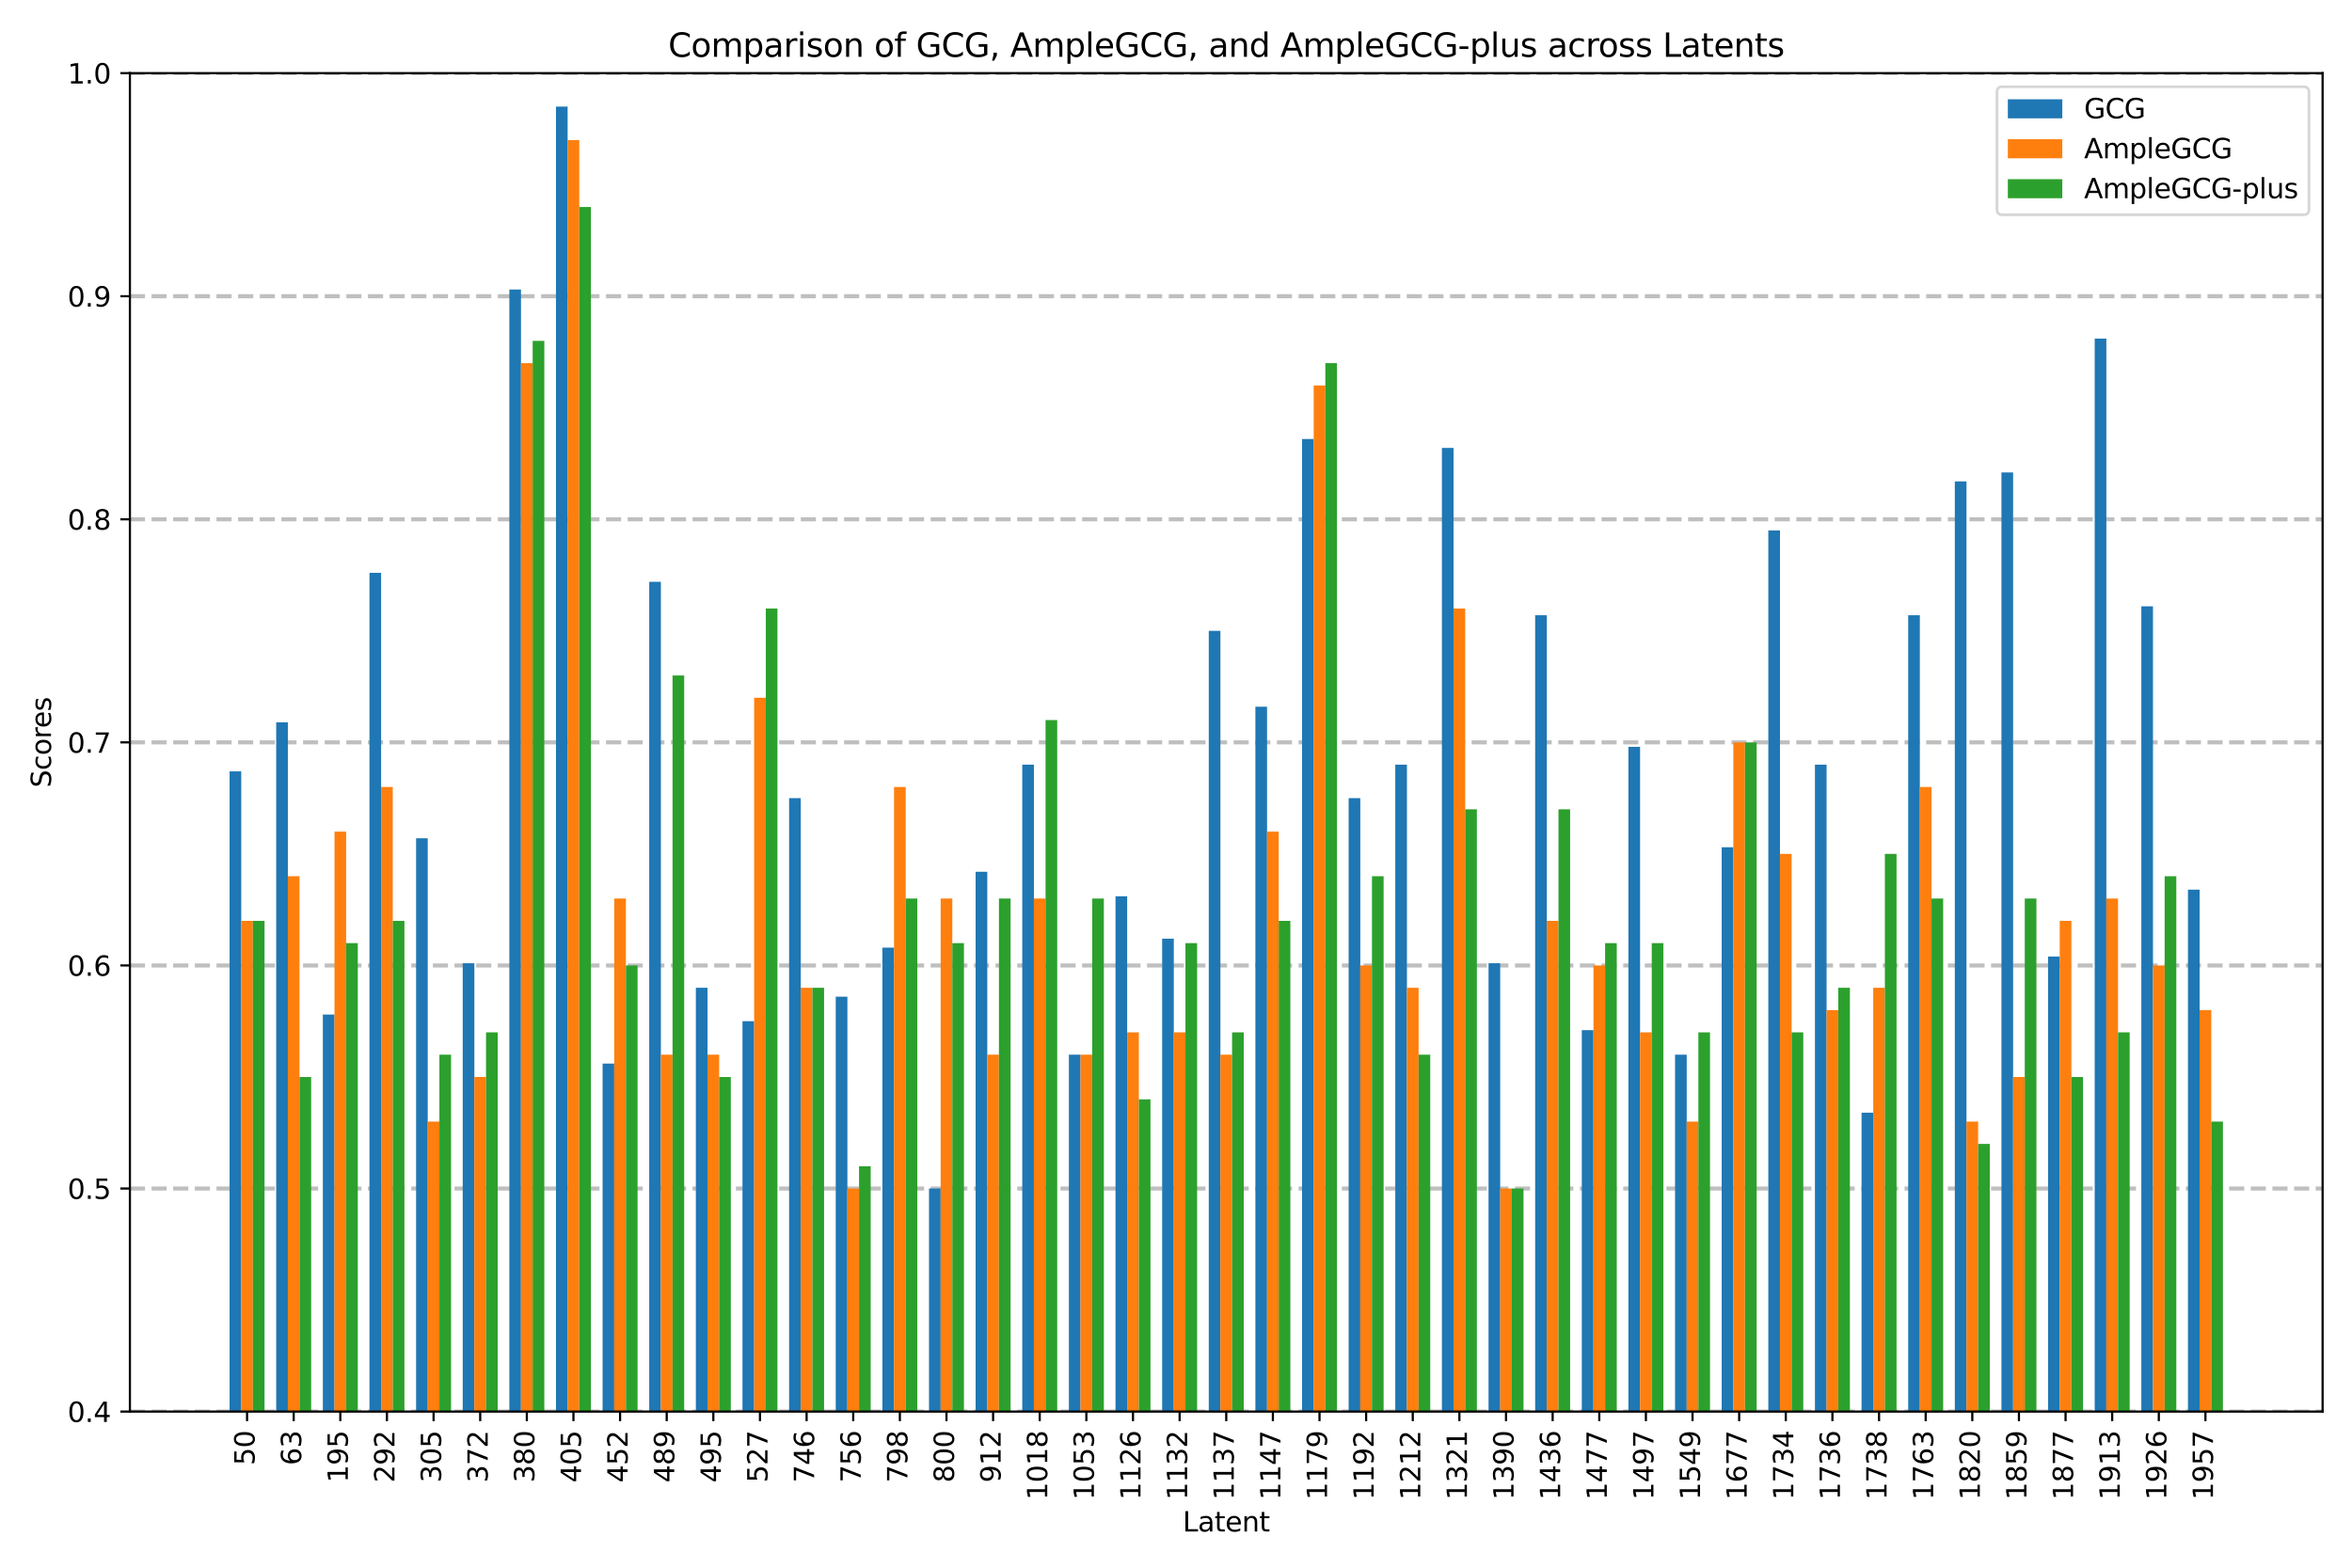 <?xml version="1.0" encoding="utf-8" standalone="no"?>
<!DOCTYPE svg PUBLIC "-//W3C//DTD SVG 1.1//EN"
  "http://www.w3.org/Graphics/SVG/1.1/DTD/svg11.dtd">
<svg xmlns:xlink="http://www.w3.org/1999/xlink" width="864pt" height="576pt" viewBox="0 0 864 576" xmlns="http://www.w3.org/2000/svg" version="1.1">
 <defs>
  <style type="text/css">*{stroke-linejoin: round; stroke-linecap: butt}</style>
 </defs>
 <g id="figure_1">
  <g id="patch_1">
   <path d="M 0 576 
L 864 576 
L 864 0 
L 0 0 
z
" style="fill: #ffffff"/>
  </g>
  <g id="axes_1">
   <g id="patch_2">
    <path d="M 47.72 518.65 
L 853.2 518.65 
L 853.2 26.88 
L 47.72 26.88 
z
" style="fill: #ffffff"/>
   </g>
   <g id="line2d_1">
    <path d="M 47.72 518.65 
L 853.2 518.65 
" clip-path="url(#p10aa2c0684)" style="fill: none; stroke-dasharray: 5.55,2.4; stroke-dashoffset: 0; stroke: #808080; stroke-opacity: 0.5; stroke-width: 1.5"/>
   </g>
   <g id="line2d_2">
    <path d="M 47.72 436.688 
L 853.2 436.688 
" clip-path="url(#p10aa2c0684)" style="fill: none; stroke-dasharray: 5.55,2.4; stroke-dashoffset: 0; stroke: #808080; stroke-opacity: 0.5; stroke-width: 1.5"/>
   </g>
   <g id="line2d_3">
    <path d="M 47.72 354.727 
L 853.2 354.727 
" clip-path="url(#p10aa2c0684)" style="fill: none; stroke-dasharray: 5.55,2.4; stroke-dashoffset: 0; stroke: #808080; stroke-opacity: 0.5; stroke-width: 1.5"/>
   </g>
   <g id="line2d_4">
    <path d="M 47.72 272.765 
L 853.2 272.765 
" clip-path="url(#p10aa2c0684)" style="fill: none; stroke-dasharray: 5.55,2.4; stroke-dashoffset: 0; stroke: #808080; stroke-opacity: 0.5; stroke-width: 1.5"/>
   </g>
   <g id="line2d_5">
    <path d="M 47.72 190.803 
L 853.2 190.803 
" clip-path="url(#p10aa2c0684)" style="fill: none; stroke-dasharray: 5.55,2.4; stroke-dashoffset: 0; stroke: #808080; stroke-opacity: 0.5; stroke-width: 1.5"/>
   </g>
   <g id="line2d_6">
    <path d="M 47.72 108.842 
L 853.2 108.842 
" clip-path="url(#p10aa2c0684)" style="fill: none; stroke-dasharray: 5.55,2.4; stroke-dashoffset: 0; stroke: #808080; stroke-opacity: 0.5; stroke-width: 1.5"/>
   </g>
   <g id="line2d_7">
    <path d="M 47.72 26.88 
L 853.2 26.88 
" clip-path="url(#p10aa2c0684)" style="fill: none; stroke-dasharray: 5.55,2.4; stroke-dashoffset: 0; stroke: #808080; stroke-opacity: 0.5; stroke-width: 1.5"/>
   </g>
   <g id="patch_3">
    <path d="M 84.333 846.497 
L 88.615 846.497 
L 88.615 283.42 
L 84.333 283.42 
z
" clip-path="url(#p10aa2c0684)" style="fill: #1f77b4"/>
   </g>
   <g id="patch_4">
    <path d="M 101.461 846.497 
L 105.744 846.497 
L 105.744 265.388 
L 101.461 265.388 
z
" clip-path="url(#p10aa2c0684)" style="fill: #1f77b4"/>
   </g>
   <g id="patch_5">
    <path d="M 118.59 846.497 
L 122.872 846.497 
L 122.872 372.758 
L 118.59 372.758 
z
" clip-path="url(#p10aa2c0684)" style="fill: #1f77b4"/>
   </g>
   <g id="patch_6">
    <path d="M 135.719 846.497 
L 140.001 846.497 
L 140.001 210.474 
L 135.719 210.474 
z
" clip-path="url(#p10aa2c0684)" style="fill: #1f77b4"/>
   </g>
   <g id="patch_7">
    <path d="M 152.848 846.497 
L 157.13 846.497 
L 157.13 308.009 
L 152.848 308.009 
z
" clip-path="url(#p10aa2c0684)" style="fill: #1f77b4"/>
   </g>
   <g id="patch_8">
    <path d="M 169.977 846.497 
L 174.259 846.497 
L 174.259 353.907 
L 169.977 353.907 
z
" clip-path="url(#p10aa2c0684)" style="fill: #1f77b4"/>
   </g>
   <g id="patch_9">
    <path d="M 187.105 846.497 
L 191.387 846.497 
L 191.387 106.383 
L 187.105 106.383 
z
" clip-path="url(#p10aa2c0684)" style="fill: #1f77b4"/>
   </g>
   <g id="patch_10">
    <path d="M 204.234 846.497 
L 208.516 846.497 
L 208.516 39.174 
L 204.234 39.174 
z
" clip-path="url(#p10aa2c0684)" style="fill: #1f77b4"/>
   </g>
   <g id="patch_11">
    <path d="M 221.363 846.497 
L 225.645 846.497 
L 225.645 390.79 
L 221.363 390.79 
z
" clip-path="url(#p10aa2c0684)" style="fill: #1f77b4"/>
   </g>
   <g id="patch_12">
    <path d="M 238.492 846.497 
L 242.774 846.497 
L 242.774 213.753 
L 238.492 213.753 
z
" clip-path="url(#p10aa2c0684)" style="fill: #1f77b4"/>
   </g>
   <g id="patch_13">
    <path d="M 255.62 846.497 
L 259.903 846.497 
L 259.903 362.923 
L 255.62 362.923 
z
" clip-path="url(#p10aa2c0684)" style="fill: #1f77b4"/>
   </g>
   <g id="patch_14">
    <path d="M 272.749 846.497 
L 277.031 846.497 
L 277.031 375.217 
L 272.749 375.217 
z
" clip-path="url(#p10aa2c0684)" style="fill: #1f77b4"/>
   </g>
   <g id="patch_15">
    <path d="M 289.878 846.497 
L 294.16 846.497 
L 294.16 293.255 
L 289.878 293.255 
z
" clip-path="url(#p10aa2c0684)" style="fill: #1f77b4"/>
   </g>
   <g id="patch_16">
    <path d="M 307.007 846.497 
L 311.289 846.497 
L 311.289 366.201 
L 307.007 366.201 
z
" clip-path="url(#p10aa2c0684)" style="fill: #1f77b4"/>
   </g>
   <g id="patch_17">
    <path d="M 324.135 846.497 
L 328.418 846.497 
L 328.418 348.17 
L 324.135 348.17 
z
" clip-path="url(#p10aa2c0684)" style="fill: #1f77b4"/>
   </g>
   <g id="patch_18">
    <path d="M 341.264 846.497 
L 345.546 846.497 
L 345.546 436.688 
L 341.264 436.688 
z
" clip-path="url(#p10aa2c0684)" style="fill: #1f77b4"/>
   </g>
   <g id="patch_19">
    <path d="M 358.393 846.497 
L 362.675 846.497 
L 362.675 320.303 
L 358.393 320.303 
z
" clip-path="url(#p10aa2c0684)" style="fill: #1f77b4"/>
   </g>
   <g id="patch_20">
    <path d="M 375.522 846.497 
L 379.804 846.497 
L 379.804 280.961 
L 375.522 280.961 
z
" clip-path="url(#p10aa2c0684)" style="fill: #1f77b4"/>
   </g>
   <g id="patch_21">
    <path d="M 392.65 846.497 
L 396.933 846.497 
L 396.933 387.511 
L 392.65 387.511 
z
" clip-path="url(#p10aa2c0684)" style="fill: #1f77b4"/>
   </g>
   <g id="patch_22">
    <path d="M 409.779 846.497 
L 414.061 846.497 
L 414.061 329.319 
L 409.779 329.319 
z
" clip-path="url(#p10aa2c0684)" style="fill: #1f77b4"/>
   </g>
   <g id="patch_23">
    <path d="M 426.908 846.497 
L 431.19 846.497 
L 431.19 344.891 
L 426.908 344.891 
z
" clip-path="url(#p10aa2c0684)" style="fill: #1f77b4"/>
   </g>
   <g id="patch_24">
    <path d="M 444.037 846.497 
L 448.319 846.497 
L 448.319 231.784 
L 444.037 231.784 
z
" clip-path="url(#p10aa2c0684)" style="fill: #1f77b4"/>
   </g>
   <g id="patch_25">
    <path d="M 461.165 846.497 
L 465.448 846.497 
L 465.448 259.651 
L 461.165 259.651 
z
" clip-path="url(#p10aa2c0684)" style="fill: #1f77b4"/>
   </g>
   <g id="patch_26">
    <path d="M 478.294 846.497 
L 482.576 846.497 
L 482.576 161.297 
L 478.294 161.297 
z
" clip-path="url(#p10aa2c0684)" style="fill: #1f77b4"/>
   </g>
   <g id="patch_27">
    <path d="M 495.423 846.497 
L 499.705 846.497 
L 499.705 293.255 
L 495.423 293.255 
z
" clip-path="url(#p10aa2c0684)" style="fill: #1f77b4"/>
   </g>
   <g id="patch_28">
    <path d="M 512.552 846.497 
L 516.834 846.497 
L 516.834 280.961 
L 512.552 280.961 
z
" clip-path="url(#p10aa2c0684)" style="fill: #1f77b4"/>
   </g>
   <g id="patch_29">
    <path d="M 529.681 846.497 
L 533.963 846.497 
L 533.963 164.576 
L 529.681 164.576 
z
" clip-path="url(#p10aa2c0684)" style="fill: #1f77b4"/>
   </g>
   <g id="patch_30">
    <path d="M 546.809 846.497 
L 551.091 846.497 
L 551.091 353.907 
L 546.809 353.907 
z
" clip-path="url(#p10aa2c0684)" style="fill: #1f77b4"/>
   </g>
   <g id="patch_31">
    <path d="M 563.938 846.497 
L 568.22 846.497 
L 568.22 226.047 
L 563.938 226.047 
z
" clip-path="url(#p10aa2c0684)" style="fill: #1f77b4"/>
   </g>
   <g id="patch_32">
    <path d="M 581.067 846.497 
L 585.349 846.497 
L 585.349 378.496 
L 581.067 378.496 
z
" clip-path="url(#p10aa2c0684)" style="fill: #1f77b4"/>
   </g>
   <g id="patch_33">
    <path d="M 598.196 846.497 
L 602.478 846.497 
L 602.478 274.404 
L 598.196 274.404 
z
" clip-path="url(#p10aa2c0684)" style="fill: #1f77b4"/>
   </g>
   <g id="patch_34">
    <path d="M 615.324 846.497 
L 619.607 846.497 
L 619.607 387.511 
L 615.324 387.511 
z
" clip-path="url(#p10aa2c0684)" style="fill: #1f77b4"/>
   </g>
   <g id="patch_35">
    <path d="M 632.453 846.497 
L 636.735 846.497 
L 636.735 311.287 
L 632.453 311.287 
z
" clip-path="url(#p10aa2c0684)" style="fill: #1f77b4"/>
   </g>
   <g id="patch_36">
    <path d="M 649.582 846.497 
L 653.864 846.497 
L 653.864 194.901 
L 649.582 194.901 
z
" clip-path="url(#p10aa2c0684)" style="fill: #1f77b4"/>
   </g>
   <g id="patch_37">
    <path d="M 666.711 846.497 
L 670.993 846.497 
L 670.993 280.961 
L 666.711 280.961 
z
" clip-path="url(#p10aa2c0684)" style="fill: #1f77b4"/>
   </g>
   <g id="patch_38">
    <path d="M 683.839 846.497 
L 688.122 846.497 
L 688.122 408.821 
L 683.839 408.821 
z
" clip-path="url(#p10aa2c0684)" style="fill: #1f77b4"/>
   </g>
   <g id="patch_39">
    <path d="M 700.968 846.497 
L 705.25 846.497 
L 705.25 226.047 
L 700.968 226.047 
z
" clip-path="url(#p10aa2c0684)" style="fill: #1f77b4"/>
   </g>
   <g id="patch_40">
    <path d="M 718.097 846.497 
L 722.379 846.497 
L 722.379 176.87 
L 718.097 176.87 
z
" clip-path="url(#p10aa2c0684)" style="fill: #1f77b4"/>
   </g>
   <g id="patch_41">
    <path d="M 735.226 846.497 
L 739.508 846.497 
L 739.508 173.591 
L 735.226 173.591 
z
" clip-path="url(#p10aa2c0684)" style="fill: #1f77b4"/>
   </g>
   <g id="patch_42">
    <path d="M 752.354 846.497 
L 756.637 846.497 
L 756.637 351.448 
L 752.354 351.448 
z
" clip-path="url(#p10aa2c0684)" style="fill: #1f77b4"/>
   </g>
   <g id="patch_43">
    <path d="M 769.483 846.497 
L 773.765 846.497 
L 773.765 124.414 
L 769.483 124.414 
z
" clip-path="url(#p10aa2c0684)" style="fill: #1f77b4"/>
   </g>
   <g id="patch_44">
    <path d="M 786.612 846.497 
L 790.894 846.497 
L 790.894 222.768 
L 786.612 222.768 
z
" clip-path="url(#p10aa2c0684)" style="fill: #1f77b4"/>
   </g>
   <g id="patch_45">
    <path d="M 803.741 846.497 
L 808.023 846.497 
L 808.023 326.86 
L 803.741 326.86 
z
" clip-path="url(#p10aa2c0684)" style="fill: #1f77b4"/>
   </g>
   <g id="patch_46">
    <path d="M 88.615 846.497 
L 92.897 846.497 
L 92.897 338.334 
L 88.615 338.334 
z
" clip-path="url(#p10aa2c0684)" style="fill: #ff7f0e"/>
   </g>
   <g id="patch_47">
    <path d="M 105.744 846.497 
L 110.026 846.497 
L 110.026 321.942 
L 105.744 321.942 
z
" clip-path="url(#p10aa2c0684)" style="fill: #ff7f0e"/>
   </g>
   <g id="patch_48">
    <path d="M 122.872 846.497 
L 127.155 846.497 
L 127.155 305.55 
L 122.872 305.55 
z
" clip-path="url(#p10aa2c0684)" style="fill: #ff7f0e"/>
   </g>
   <g id="patch_49">
    <path d="M 140.001 846.497 
L 144.283 846.497 
L 144.283 289.157 
L 140.001 289.157 
z
" clip-path="url(#p10aa2c0684)" style="fill: #ff7f0e"/>
   </g>
   <g id="patch_50">
    <path d="M 157.13 846.497 
L 161.412 846.497 
L 161.412 412.1 
L 157.13 412.1 
z
" clip-path="url(#p10aa2c0684)" style="fill: #ff7f0e"/>
   </g>
   <g id="patch_51">
    <path d="M 174.259 846.497 
L 178.541 846.497 
L 178.541 395.707 
L 174.259 395.707 
z
" clip-path="url(#p10aa2c0684)" style="fill: #ff7f0e"/>
   </g>
   <g id="patch_52">
    <path d="M 191.387 846.497 
L 195.67 846.497 
L 195.67 133.43 
L 191.387 133.43 
z
" clip-path="url(#p10aa2c0684)" style="fill: #ff7f0e"/>
   </g>
   <g id="patch_53">
    <path d="M 208.516 846.497 
L 212.798 846.497 
L 212.798 51.468 
L 208.516 51.468 
z
" clip-path="url(#p10aa2c0684)" style="fill: #ff7f0e"/>
   </g>
   <g id="patch_54">
    <path d="M 225.645 846.497 
L 229.927 846.497 
L 229.927 330.138 
L 225.645 330.138 
z
" clip-path="url(#p10aa2c0684)" style="fill: #ff7f0e"/>
   </g>
   <g id="patch_55">
    <path d="M 242.774 846.497 
L 247.056 846.497 
L 247.056 387.511 
L 242.774 387.511 
z
" clip-path="url(#p10aa2c0684)" style="fill: #ff7f0e"/>
   </g>
   <g id="patch_56">
    <path d="M 259.903 846.497 
L 264.185 846.497 
L 264.185 387.511 
L 259.903 387.511 
z
" clip-path="url(#p10aa2c0684)" style="fill: #ff7f0e"/>
   </g>
   <g id="patch_57">
    <path d="M 277.031 846.497 
L 281.313 846.497 
L 281.313 256.373 
L 277.031 256.373 
z
" clip-path="url(#p10aa2c0684)" style="fill: #ff7f0e"/>
   </g>
   <g id="patch_58">
    <path d="M 294.16 846.497 
L 298.442 846.497 
L 298.442 362.923 
L 294.16 362.923 
z
" clip-path="url(#p10aa2c0684)" style="fill: #ff7f0e"/>
   </g>
   <g id="patch_59">
    <path d="M 311.289 846.497 
L 315.571 846.497 
L 315.571 436.688 
L 311.289 436.688 
z
" clip-path="url(#p10aa2c0684)" style="fill: #ff7f0e"/>
   </g>
   <g id="patch_60">
    <path d="M 328.418 846.497 
L 332.7 846.497 
L 332.7 289.157 
L 328.418 289.157 
z
" clip-path="url(#p10aa2c0684)" style="fill: #ff7f0e"/>
   </g>
   <g id="patch_61">
    <path d="M 345.546 846.497 
L 349.829 846.497 
L 349.829 330.138 
L 345.546 330.138 
z
" clip-path="url(#p10aa2c0684)" style="fill: #ff7f0e"/>
   </g>
   <g id="patch_62">
    <path d="M 362.675 846.497 
L 366.957 846.497 
L 366.957 387.511 
L 362.675 387.511 
z
" clip-path="url(#p10aa2c0684)" style="fill: #ff7f0e"/>
   </g>
   <g id="patch_63">
    <path d="M 379.804 846.497 
L 384.086 846.497 
L 384.086 330.138 
L 379.804 330.138 
z
" clip-path="url(#p10aa2c0684)" style="fill: #ff7f0e"/>
   </g>
   <g id="patch_64">
    <path d="M 396.933 846.497 
L 401.215 846.497 
L 401.215 387.511 
L 396.933 387.511 
z
" clip-path="url(#p10aa2c0684)" style="fill: #ff7f0e"/>
   </g>
   <g id="patch_65">
    <path d="M 414.061 846.497 
L 418.344 846.497 
L 418.344 379.315 
L 414.061 379.315 
z
" clip-path="url(#p10aa2c0684)" style="fill: #ff7f0e"/>
   </g>
   <g id="patch_66">
    <path d="M 431.19 846.497 
L 435.472 846.497 
L 435.472 379.315 
L 431.19 379.315 
z
" clip-path="url(#p10aa2c0684)" style="fill: #ff7f0e"/>
   </g>
   <g id="patch_67">
    <path d="M 448.319 846.497 
L 452.601 846.497 
L 452.601 387.511 
L 448.319 387.511 
z
" clip-path="url(#p10aa2c0684)" style="fill: #ff7f0e"/>
   </g>
   <g id="patch_68">
    <path d="M 465.448 846.497 
L 469.73 846.497 
L 469.73 305.55 
L 465.448 305.55 
z
" clip-path="url(#p10aa2c0684)" style="fill: #ff7f0e"/>
   </g>
   <g id="patch_69">
    <path d="M 482.576 846.497 
L 486.859 846.497 
L 486.859 141.626 
L 482.576 141.626 
z
" clip-path="url(#p10aa2c0684)" style="fill: #ff7f0e"/>
   </g>
   <g id="patch_70">
    <path d="M 499.705 846.497 
L 503.987 846.497 
L 503.987 354.727 
L 499.705 354.727 
z
" clip-path="url(#p10aa2c0684)" style="fill: #ff7f0e"/>
   </g>
   <g id="patch_71">
    <path d="M 516.834 846.497 
L 521.116 846.497 
L 521.116 362.923 
L 516.834 362.923 
z
" clip-path="url(#p10aa2c0684)" style="fill: #ff7f0e"/>
   </g>
   <g id="patch_72">
    <path d="M 533.963 846.497 
L 538.245 846.497 
L 538.245 223.588 
L 533.963 223.588 
z
" clip-path="url(#p10aa2c0684)" style="fill: #ff7f0e"/>
   </g>
   <g id="patch_73">
    <path d="M 551.091 846.497 
L 555.374 846.497 
L 555.374 436.688 
L 551.091 436.688 
z
" clip-path="url(#p10aa2c0684)" style="fill: #ff7f0e"/>
   </g>
   <g id="patch_74">
    <path d="M 568.22 846.497 
L 572.502 846.497 
L 572.502 338.334 
L 568.22 338.334 
z
" clip-path="url(#p10aa2c0684)" style="fill: #ff7f0e"/>
   </g>
   <g id="patch_75">
    <path d="M 585.349 846.497 
L 589.631 846.497 
L 589.631 354.727 
L 585.349 354.727 
z
" clip-path="url(#p10aa2c0684)" style="fill: #ff7f0e"/>
   </g>
   <g id="patch_76">
    <path d="M 602.478 846.497 
L 606.76 846.497 
L 606.76 379.315 
L 602.478 379.315 
z
" clip-path="url(#p10aa2c0684)" style="fill: #ff7f0e"/>
   </g>
   <g id="patch_77">
    <path d="M 619.607 846.497 
L 623.889 846.497 
L 623.889 412.1 
L 619.607 412.1 
z
" clip-path="url(#p10aa2c0684)" style="fill: #ff7f0e"/>
   </g>
   <g id="patch_78">
    <path d="M 636.735 846.497 
L 641.017 846.497 
L 641.017 272.765 
L 636.735 272.765 
z
" clip-path="url(#p10aa2c0684)" style="fill: #ff7f0e"/>
   </g>
   <g id="patch_79">
    <path d="M 653.864 846.497 
L 658.146 846.497 
L 658.146 313.746 
L 653.864 313.746 
z
" clip-path="url(#p10aa2c0684)" style="fill: #ff7f0e"/>
   </g>
   <g id="patch_80">
    <path d="M 670.993 846.497 
L 675.275 846.497 
L 675.275 371.119 
L 670.993 371.119 
z
" clip-path="url(#p10aa2c0684)" style="fill: #ff7f0e"/>
   </g>
   <g id="patch_81">
    <path d="M 688.122 846.497 
L 692.404 846.497 
L 692.404 362.923 
L 688.122 362.923 
z
" clip-path="url(#p10aa2c0684)" style="fill: #ff7f0e"/>
   </g>
   <g id="patch_82">
    <path d="M 705.25 846.497 
L 709.533 846.497 
L 709.533 289.157 
L 705.25 289.157 
z
" clip-path="url(#p10aa2c0684)" style="fill: #ff7f0e"/>
   </g>
   <g id="patch_83">
    <path d="M 722.379 846.497 
L 726.661 846.497 
L 726.661 412.1 
L 722.379 412.1 
z
" clip-path="url(#p10aa2c0684)" style="fill: #ff7f0e"/>
   </g>
   <g id="patch_84">
    <path d="M 739.508 846.497 
L 743.79 846.497 
L 743.79 395.707 
L 739.508 395.707 
z
" clip-path="url(#p10aa2c0684)" style="fill: #ff7f0e"/>
   </g>
   <g id="patch_85">
    <path d="M 756.637 846.497 
L 760.919 846.497 
L 760.919 338.334 
L 756.637 338.334 
z
" clip-path="url(#p10aa2c0684)" style="fill: #ff7f0e"/>
   </g>
   <g id="patch_86">
    <path d="M 773.765 846.497 
L 778.048 846.497 
L 778.048 330.138 
L 773.765 330.138 
z
" clip-path="url(#p10aa2c0684)" style="fill: #ff7f0e"/>
   </g>
   <g id="patch_87">
    <path d="M 790.894 846.497 
L 795.176 846.497 
L 795.176 354.727 
L 790.894 354.727 
z
" clip-path="url(#p10aa2c0684)" style="fill: #ff7f0e"/>
   </g>
   <g id="patch_88">
    <path d="M 808.023 846.497 
L 812.305 846.497 
L 812.305 371.119 
L 808.023 371.119 
z
" clip-path="url(#p10aa2c0684)" style="fill: #ff7f0e"/>
   </g>
   <g id="patch_89">
    <path d="M 92.897 846.497 
L 97.179 846.497 
L 97.179 338.334 
L 92.897 338.334 
z
" clip-path="url(#p10aa2c0684)" style="fill: #2ca02c"/>
   </g>
   <g id="patch_90">
    <path d="M 110.026 846.497 
L 114.308 846.497 
L 114.308 395.707 
L 110.026 395.707 
z
" clip-path="url(#p10aa2c0684)" style="fill: #2ca02c"/>
   </g>
   <g id="patch_91">
    <path d="M 127.155 846.497 
L 131.437 846.497 
L 131.437 346.531 
L 127.155 346.531 
z
" clip-path="url(#p10aa2c0684)" style="fill: #2ca02c"/>
   </g>
   <g id="patch_92">
    <path d="M 144.283 846.497 
L 148.566 846.497 
L 148.566 338.334 
L 144.283 338.334 
z
" clip-path="url(#p10aa2c0684)" style="fill: #2ca02c"/>
   </g>
   <g id="patch_93">
    <path d="M 161.412 846.497 
L 165.694 846.497 
L 165.694 387.511 
L 161.412 387.511 
z
" clip-path="url(#p10aa2c0684)" style="fill: #2ca02c"/>
   </g>
   <g id="patch_94">
    <path d="M 178.541 846.497 
L 182.823 846.497 
L 182.823 379.315 
L 178.541 379.315 
z
" clip-path="url(#p10aa2c0684)" style="fill: #2ca02c"/>
   </g>
   <g id="patch_95">
    <path d="M 195.67 846.497 
L 199.952 846.497 
L 199.952 125.234 
L 195.67 125.234 
z
" clip-path="url(#p10aa2c0684)" style="fill: #2ca02c"/>
   </g>
   <g id="patch_96">
    <path d="M 212.798 846.497 
L 217.081 846.497 
L 217.081 76.057 
L 212.798 76.057 
z
" clip-path="url(#p10aa2c0684)" style="fill: #2ca02c"/>
   </g>
   <g id="patch_97">
    <path d="M 229.927 846.497 
L 234.209 846.497 
L 234.209 354.727 
L 229.927 354.727 
z
" clip-path="url(#p10aa2c0684)" style="fill: #2ca02c"/>
   </g>
   <g id="patch_98">
    <path d="M 247.056 846.497 
L 251.338 846.497 
L 251.338 248.177 
L 247.056 248.177 
z
" clip-path="url(#p10aa2c0684)" style="fill: #2ca02c"/>
   </g>
   <g id="patch_99">
    <path d="M 264.185 846.497 
L 268.467 846.497 
L 268.467 395.707 
L 264.185 395.707 
z
" clip-path="url(#p10aa2c0684)" style="fill: #2ca02c"/>
   </g>
   <g id="patch_100">
    <path d="M 281.313 846.497 
L 285.596 846.497 
L 285.596 223.588 
L 281.313 223.588 
z
" clip-path="url(#p10aa2c0684)" style="fill: #2ca02c"/>
   </g>
   <g id="patch_101">
    <path d="M 298.442 846.497 
L 302.724 846.497 
L 302.724 362.923 
L 298.442 362.923 
z
" clip-path="url(#p10aa2c0684)" style="fill: #2ca02c"/>
   </g>
   <g id="patch_102">
    <path d="M 315.571 846.497 
L 319.853 846.497 
L 319.853 428.492 
L 315.571 428.492 
z
" clip-path="url(#p10aa2c0684)" style="fill: #2ca02c"/>
   </g>
   <g id="patch_103">
    <path d="M 332.7 846.497 
L 336.982 846.497 
L 336.982 330.138 
L 332.7 330.138 
z
" clip-path="url(#p10aa2c0684)" style="fill: #2ca02c"/>
   </g>
   <g id="patch_104">
    <path d="M 349.829 846.497 
L 354.111 846.497 
L 354.111 346.531 
L 349.829 346.531 
z
" clip-path="url(#p10aa2c0684)" style="fill: #2ca02c"/>
   </g>
   <g id="patch_105">
    <path d="M 366.957 846.497 
L 371.239 846.497 
L 371.239 330.138 
L 366.957 330.138 
z
" clip-path="url(#p10aa2c0684)" style="fill: #2ca02c"/>
   </g>
   <g id="patch_106">
    <path d="M 384.086 846.497 
L 388.368 846.497 
L 388.368 264.569 
L 384.086 264.569 
z
" clip-path="url(#p10aa2c0684)" style="fill: #2ca02c"/>
   </g>
   <g id="patch_107">
    <path d="M 401.215 846.497 
L 405.497 846.497 
L 405.497 330.138 
L 401.215 330.138 
z
" clip-path="url(#p10aa2c0684)" style="fill: #2ca02c"/>
   </g>
   <g id="patch_108">
    <path d="M 418.344 846.497 
L 422.626 846.497 
L 422.626 403.904 
L 418.344 403.904 
z
" clip-path="url(#p10aa2c0684)" style="fill: #2ca02c"/>
   </g>
   <g id="patch_109">
    <path d="M 435.472 846.497 
L 439.755 846.497 
L 439.755 346.531 
L 435.472 346.531 
z
" clip-path="url(#p10aa2c0684)" style="fill: #2ca02c"/>
   </g>
   <g id="patch_110">
    <path d="M 452.601 846.497 
L 456.883 846.497 
L 456.883 379.315 
L 452.601 379.315 
z
" clip-path="url(#p10aa2c0684)" style="fill: #2ca02c"/>
   </g>
   <g id="patch_111">
    <path d="M 469.73 846.497 
L 474.012 846.497 
L 474.012 338.334 
L 469.73 338.334 
z
" clip-path="url(#p10aa2c0684)" style="fill: #2ca02c"/>
   </g>
   <g id="patch_112">
    <path d="M 486.859 846.497 
L 491.141 846.497 
L 491.141 133.43 
L 486.859 133.43 
z
" clip-path="url(#p10aa2c0684)" style="fill: #2ca02c"/>
   </g>
   <g id="patch_113">
    <path d="M 503.987 846.497 
L 508.27 846.497 
L 508.27 321.942 
L 503.987 321.942 
z
" clip-path="url(#p10aa2c0684)" style="fill: #2ca02c"/>
   </g>
   <g id="patch_114">
    <path d="M 521.116 846.497 
L 525.398 846.497 
L 525.398 387.511 
L 521.116 387.511 
z
" clip-path="url(#p10aa2c0684)" style="fill: #2ca02c"/>
   </g>
   <g id="patch_115">
    <path d="M 538.245 846.497 
L 542.527 846.497 
L 542.527 297.353 
L 538.245 297.353 
z
" clip-path="url(#p10aa2c0684)" style="fill: #2ca02c"/>
   </g>
   <g id="patch_116">
    <path d="M 555.374 846.497 
L 559.656 846.497 
L 559.656 436.688 
L 555.374 436.688 
z
" clip-path="url(#p10aa2c0684)" style="fill: #2ca02c"/>
   </g>
   <g id="patch_117">
    <path d="M 572.502 846.497 
L 576.785 846.497 
L 576.785 297.353 
L 572.502 297.353 
z
" clip-path="url(#p10aa2c0684)" style="fill: #2ca02c"/>
   </g>
   <g id="patch_118">
    <path d="M 589.631 846.497 
L 593.913 846.497 
L 593.913 346.531 
L 589.631 346.531 
z
" clip-path="url(#p10aa2c0684)" style="fill: #2ca02c"/>
   </g>
   <g id="patch_119">
    <path d="M 606.76 846.497 
L 611.042 846.497 
L 611.042 346.531 
L 606.76 346.531 
z
" clip-path="url(#p10aa2c0684)" style="fill: #2ca02c"/>
   </g>
   <g id="patch_120">
    <path d="M 623.889 846.497 
L 628.171 846.497 
L 628.171 379.315 
L 623.889 379.315 
z
" clip-path="url(#p10aa2c0684)" style="fill: #2ca02c"/>
   </g>
   <g id="patch_121">
    <path d="M 641.017 846.497 
L 645.3 846.497 
L 645.3 272.765 
L 641.017 272.765 
z
" clip-path="url(#p10aa2c0684)" style="fill: #2ca02c"/>
   </g>
   <g id="patch_122">
    <path d="M 658.146 846.497 
L 662.428 846.497 
L 662.428 379.315 
L 658.146 379.315 
z
" clip-path="url(#p10aa2c0684)" style="fill: #2ca02c"/>
   </g>
   <g id="patch_123">
    <path d="M 675.275 846.497 
L 679.557 846.497 
L 679.557 362.923 
L 675.275 362.923 
z
" clip-path="url(#p10aa2c0684)" style="fill: #2ca02c"/>
   </g>
   <g id="patch_124">
    <path d="M 692.404 846.497 
L 696.686 846.497 
L 696.686 313.746 
L 692.404 313.746 
z
" clip-path="url(#p10aa2c0684)" style="fill: #2ca02c"/>
   </g>
   <g id="patch_125">
    <path d="M 709.533 846.497 
L 713.815 846.497 
L 713.815 330.138 
L 709.533 330.138 
z
" clip-path="url(#p10aa2c0684)" style="fill: #2ca02c"/>
   </g>
   <g id="patch_126">
    <path d="M 726.661 846.497 
L 730.943 846.497 
L 730.943 420.296 
L 726.661 420.296 
z
" clip-path="url(#p10aa2c0684)" style="fill: #2ca02c"/>
   </g>
   <g id="patch_127">
    <path d="M 743.79 846.497 
L 748.072 846.497 
L 748.072 330.138 
L 743.79 330.138 
z
" clip-path="url(#p10aa2c0684)" style="fill: #2ca02c"/>
   </g>
   <g id="patch_128">
    <path d="M 760.919 846.497 
L 765.201 846.497 
L 765.201 395.707 
L 760.919 395.707 
z
" clip-path="url(#p10aa2c0684)" style="fill: #2ca02c"/>
   </g>
   <g id="patch_129">
    <path d="M 778.048 846.497 
L 782.33 846.497 
L 782.33 379.315 
L 778.048 379.315 
z
" clip-path="url(#p10aa2c0684)" style="fill: #2ca02c"/>
   </g>
   <g id="patch_130">
    <path d="M 795.176 846.497 
L 799.459 846.497 
L 799.459 321.942 
L 795.176 321.942 
z
" clip-path="url(#p10aa2c0684)" style="fill: #2ca02c"/>
   </g>
   <g id="patch_131">
    <path d="M 812.305 846.497 
L 816.587 846.497 
L 816.587 412.1 
L 812.305 412.1 
z
" clip-path="url(#p10aa2c0684)" style="fill: #2ca02c"/>
   </g>
   <g id="matplotlib.axis_1">
    <g id="xtick_1">
     <g id="line2d_8">
      <defs>
       <path id="m22b75b4839" d="M 0 0 
L 0 3.5 
" style="stroke: #000000; stroke-width: 0.8"/>
      </defs>
      <g>
       <use xlink:href="#m22b75b4839" x="90.756" y="518.65" style="stroke: #000000; stroke-width: 0.8"/>
      </g>
     </g>
     <g id="text_1">
      <!-- 50 -->
      <g transform="translate(93.515 538.375) rotate(-90) scale(0.1 -0.1)">
       <defs>
        <path id="DejaVuSans-35" d="M 691 4666 
L 3169 4666 
L 3169 4134 
L 1269 4134 
L 1269 2991 
Q 1406 3038 1543 3061 
Q 1681 3084 1819 3084 
Q 2600 3084 3056 2656 
Q 3513 2228 3513 1497 
Q 3513 744 3044 326 
Q 2575 -91 1722 -91 
Q 1428 -91 1123 -41 
Q 819 9 494 109 
L 494 744 
Q 775 591 1075 516 
Q 1375 441 1709 441 
Q 2250 441 2565 725 
Q 2881 1009 2881 1497 
Q 2881 1984 2565 2268 
Q 2250 2553 1709 2553 
Q 1456 2553 1204 2497 
Q 953 2441 691 2322 
L 691 4666 
z
" transform="scale(0.016)"/>
        <path id="DejaVuSans-30" d="M 2034 4250 
Q 1547 4250 1301 3770 
Q 1056 3291 1056 2328 
Q 1056 1369 1301 889 
Q 1547 409 2034 409 
Q 2525 409 2770 889 
Q 3016 1369 3016 2328 
Q 3016 3291 2770 3770 
Q 2525 4250 2034 4250 
z
M 2034 4750 
Q 2819 4750 3233 4129 
Q 3647 3509 3647 2328 
Q 3647 1150 3233 529 
Q 2819 -91 2034 -91 
Q 1250 -91 836 529 
Q 422 1150 422 2328 
Q 422 3509 836 4129 
Q 1250 4750 2034 4750 
z
" transform="scale(0.016)"/>
       </defs>
       <use xlink:href="#DejaVuSans-35"/>
       <use xlink:href="#DejaVuSans-30" x="63.623"/>
      </g>
     </g>
    </g>
    <g id="xtick_2">
     <g id="line2d_9">
      <g>
       <use xlink:href="#m22b75b4839" x="107.885" y="518.65" style="stroke: #000000; stroke-width: 0.8"/>
      </g>
     </g>
     <g id="text_2">
      <!-- 63 -->
      <g transform="translate(110.644 538.375) rotate(-90) scale(0.1 -0.1)">
       <defs>
        <path id="DejaVuSans-36" d="M 2113 2584 
Q 1688 2584 1439 2293 
Q 1191 2003 1191 1497 
Q 1191 994 1439 701 
Q 1688 409 2113 409 
Q 2538 409 2786 701 
Q 3034 994 3034 1497 
Q 3034 2003 2786 2293 
Q 2538 2584 2113 2584 
z
M 3366 4563 
L 3366 3988 
Q 3128 4100 2886 4159 
Q 2644 4219 2406 4219 
Q 1781 4219 1451 3797 
Q 1122 3375 1075 2522 
Q 1259 2794 1537 2939 
Q 1816 3084 2150 3084 
Q 2853 3084 3261 2657 
Q 3669 2231 3669 1497 
Q 3669 778 3244 343 
Q 2819 -91 2113 -91 
Q 1303 -91 875 529 
Q 447 1150 447 2328 
Q 447 3434 972 4092 
Q 1497 4750 2381 4750 
Q 2619 4750 2861 4703 
Q 3103 4656 3366 4563 
z
" transform="scale(0.016)"/>
        <path id="DejaVuSans-33" d="M 2597 2516 
Q 3050 2419 3304 2112 
Q 3559 1806 3559 1356 
Q 3559 666 3084 287 
Q 2609 -91 1734 -91 
Q 1441 -91 1130 -33 
Q 819 25 488 141 
L 488 750 
Q 750 597 1062 519 
Q 1375 441 1716 441 
Q 2309 441 2620 675 
Q 2931 909 2931 1356 
Q 2931 1769 2642 2001 
Q 2353 2234 1838 2234 
L 1294 2234 
L 1294 2753 
L 1863 2753 
Q 2328 2753 2575 2939 
Q 2822 3125 2822 3475 
Q 2822 3834 2567 4026 
Q 2313 4219 1838 4219 
Q 1578 4219 1281 4162 
Q 984 4106 628 3988 
L 628 4550 
Q 988 4650 1302 4700 
Q 1616 4750 1894 4750 
Q 2613 4750 3031 4423 
Q 3450 4097 3450 3541 
Q 3450 3153 3228 2886 
Q 3006 2619 2597 2516 
z
" transform="scale(0.016)"/>
       </defs>
       <use xlink:href="#DejaVuSans-36"/>
       <use xlink:href="#DejaVuSans-33" x="63.623"/>
      </g>
     </g>
    </g>
    <g id="xtick_3">
     <g id="line2d_10">
      <g>
       <use xlink:href="#m22b75b4839" x="125.014" y="518.65" style="stroke: #000000; stroke-width: 0.8"/>
      </g>
     </g>
     <g id="text_3">
      <!-- 195 -->
      <g transform="translate(127.773 544.737) rotate(-90) scale(0.1 -0.1)">
       <defs>
        <path id="DejaVuSans-31" d="M 794 531 
L 1825 531 
L 1825 4091 
L 703 3866 
L 703 4441 
L 1819 4666 
L 2450 4666 
L 2450 531 
L 3481 531 
L 3481 0 
L 794 0 
L 794 531 
z
" transform="scale(0.016)"/>
        <path id="DejaVuSans-39" d="M 703 97 
L 703 672 
Q 941 559 1184 500 
Q 1428 441 1663 441 
Q 2288 441 2617 861 
Q 2947 1281 2994 2138 
Q 2813 1869 2534 1725 
Q 2256 1581 1919 1581 
Q 1219 1581 811 2004 
Q 403 2428 403 3163 
Q 403 3881 828 4315 
Q 1253 4750 1959 4750 
Q 2769 4750 3195 4129 
Q 3622 3509 3622 2328 
Q 3622 1225 3098 567 
Q 2575 -91 1691 -91 
Q 1453 -91 1209 -44 
Q 966 3 703 97 
z
M 1959 2075 
Q 2384 2075 2632 2365 
Q 2881 2656 2881 3163 
Q 2881 3666 2632 3958 
Q 2384 4250 1959 4250 
Q 1534 4250 1286 3958 
Q 1038 3666 1038 3163 
Q 1038 2656 1286 2365 
Q 1534 2075 1959 2075 
z
" transform="scale(0.016)"/>
       </defs>
       <use xlink:href="#DejaVuSans-31"/>
       <use xlink:href="#DejaVuSans-39" x="63.623"/>
       <use xlink:href="#DejaVuSans-35" x="127.246"/>
      </g>
     </g>
    </g>
    <g id="xtick_4">
     <g id="line2d_11">
      <g>
       <use xlink:href="#m22b75b4839" x="142.142" y="518.65" style="stroke: #000000; stroke-width: 0.8"/>
      </g>
     </g>
     <g id="text_4">
      <!-- 292 -->
      <g transform="translate(144.902 544.737) rotate(-90) scale(0.1 -0.1)">
       <defs>
        <path id="DejaVuSans-32" d="M 1228 531 
L 3431 531 
L 3431 0 
L 469 0 
L 469 531 
Q 828 903 1448 1529 
Q 2069 2156 2228 2338 
Q 2531 2678 2651 2914 
Q 2772 3150 2772 3378 
Q 2772 3750 2511 3984 
Q 2250 4219 1831 4219 
Q 1534 4219 1204 4116 
Q 875 4013 500 3803 
L 500 4441 
Q 881 4594 1212 4672 
Q 1544 4750 1819 4750 
Q 2544 4750 2975 4387 
Q 3406 4025 3406 3419 
Q 3406 3131 3298 2873 
Q 3191 2616 2906 2266 
Q 2828 2175 2409 1742 
Q 1991 1309 1228 531 
z
" transform="scale(0.016)"/>
       </defs>
       <use xlink:href="#DejaVuSans-32"/>
       <use xlink:href="#DejaVuSans-39" x="63.623"/>
       <use xlink:href="#DejaVuSans-32" x="127.246"/>
      </g>
     </g>
    </g>
    <g id="xtick_5">
     <g id="line2d_12">
      <g>
       <use xlink:href="#m22b75b4839" x="159.271" y="518.65" style="stroke: #000000; stroke-width: 0.8"/>
      </g>
     </g>
     <g id="text_5">
      <!-- 305 -->
      <g transform="translate(162.03 544.737) rotate(-90) scale(0.1 -0.1)">
       <use xlink:href="#DejaVuSans-33"/>
       <use xlink:href="#DejaVuSans-30" x="63.623"/>
       <use xlink:href="#DejaVuSans-35" x="127.246"/>
      </g>
     </g>
    </g>
    <g id="xtick_6">
     <g id="line2d_13">
      <g>
       <use xlink:href="#m22b75b4839" x="176.4" y="518.65" style="stroke: #000000; stroke-width: 0.8"/>
      </g>
     </g>
     <g id="text_6">
      <!-- 372 -->
      <g transform="translate(179.159 544.737) rotate(-90) scale(0.1 -0.1)">
       <defs>
        <path id="DejaVuSans-37" d="M 525 4666 
L 3525 4666 
L 3525 4397 
L 1831 0 
L 1172 0 
L 2766 4134 
L 525 4134 
L 525 4666 
z
" transform="scale(0.016)"/>
       </defs>
       <use xlink:href="#DejaVuSans-33"/>
       <use xlink:href="#DejaVuSans-37" x="63.623"/>
       <use xlink:href="#DejaVuSans-32" x="127.246"/>
      </g>
     </g>
    </g>
    <g id="xtick_7">
     <g id="line2d_14">
      <g>
       <use xlink:href="#m22b75b4839" x="193.529" y="518.65" style="stroke: #000000; stroke-width: 0.8"/>
      </g>
     </g>
     <g id="text_7">
      <!-- 380 -->
      <g transform="translate(196.288 544.737) rotate(-90) scale(0.1 -0.1)">
       <defs>
        <path id="DejaVuSans-38" d="M 2034 2216 
Q 1584 2216 1326 1975 
Q 1069 1734 1069 1313 
Q 1069 891 1326 650 
Q 1584 409 2034 409 
Q 2484 409 2743 651 
Q 3003 894 3003 1313 
Q 3003 1734 2745 1975 
Q 2488 2216 2034 2216 
z
M 1403 2484 
Q 997 2584 770 2862 
Q 544 3141 544 3541 
Q 544 4100 942 4425 
Q 1341 4750 2034 4750 
Q 2731 4750 3128 4425 
Q 3525 4100 3525 3541 
Q 3525 3141 3298 2862 
Q 3072 2584 2669 2484 
Q 3125 2378 3379 2068 
Q 3634 1759 3634 1313 
Q 3634 634 3220 271 
Q 2806 -91 2034 -91 
Q 1263 -91 848 271 
Q 434 634 434 1313 
Q 434 1759 690 2068 
Q 947 2378 1403 2484 
z
M 1172 3481 
Q 1172 3119 1398 2916 
Q 1625 2713 2034 2713 
Q 2441 2713 2670 2916 
Q 2900 3119 2900 3481 
Q 2900 3844 2670 4047 
Q 2441 4250 2034 4250 
Q 1625 4250 1398 4047 
Q 1172 3844 1172 3481 
z
" transform="scale(0.016)"/>
       </defs>
       <use xlink:href="#DejaVuSans-33"/>
       <use xlink:href="#DejaVuSans-38" x="63.623"/>
       <use xlink:href="#DejaVuSans-30" x="127.246"/>
      </g>
     </g>
    </g>
    <g id="xtick_8">
     <g id="line2d_15">
      <g>
       <use xlink:href="#m22b75b4839" x="210.657" y="518.65" style="stroke: #000000; stroke-width: 0.8"/>
      </g>
     </g>
     <g id="text_8">
      <!-- 405 -->
      <g transform="translate(213.417 544.737) rotate(-90) scale(0.1 -0.1)">
       <defs>
        <path id="DejaVuSans-34" d="M 2419 4116 
L 825 1625 
L 2419 1625 
L 2419 4116 
z
M 2253 4666 
L 3047 4666 
L 3047 1625 
L 3713 1625 
L 3713 1100 
L 3047 1100 
L 3047 0 
L 2419 0 
L 2419 1100 
L 313 1100 
L 313 1709 
L 2253 4666 
z
" transform="scale(0.016)"/>
       </defs>
       <use xlink:href="#DejaVuSans-34"/>
       <use xlink:href="#DejaVuSans-30" x="63.623"/>
       <use xlink:href="#DejaVuSans-35" x="127.246"/>
      </g>
     </g>
    </g>
    <g id="xtick_9">
     <g id="line2d_16">
      <g>
       <use xlink:href="#m22b75b4839" x="227.786" y="518.65" style="stroke: #000000; stroke-width: 0.8"/>
      </g>
     </g>
     <g id="text_9">
      <!-- 452 -->
      <g transform="translate(230.545 544.737) rotate(-90) scale(0.1 -0.1)">
       <use xlink:href="#DejaVuSans-34"/>
       <use xlink:href="#DejaVuSans-35" x="63.623"/>
       <use xlink:href="#DejaVuSans-32" x="127.246"/>
      </g>
     </g>
    </g>
    <g id="xtick_10">
     <g id="line2d_17">
      <g>
       <use xlink:href="#m22b75b4839" x="244.915" y="518.65" style="stroke: #000000; stroke-width: 0.8"/>
      </g>
     </g>
     <g id="text_10">
      <!-- 489 -->
      <g transform="translate(247.674 544.737) rotate(-90) scale(0.1 -0.1)">
       <use xlink:href="#DejaVuSans-34"/>
       <use xlink:href="#DejaVuSans-38" x="63.623"/>
       <use xlink:href="#DejaVuSans-39" x="127.246"/>
      </g>
     </g>
    </g>
    <g id="xtick_11">
     <g id="line2d_18">
      <g>
       <use xlink:href="#m22b75b4839" x="262.044" y="518.65" style="stroke: #000000; stroke-width: 0.8"/>
      </g>
     </g>
     <g id="text_11">
      <!-- 495 -->
      <g transform="translate(264.803 544.737) rotate(-90) scale(0.1 -0.1)">
       <use xlink:href="#DejaVuSans-34"/>
       <use xlink:href="#DejaVuSans-39" x="63.623"/>
       <use xlink:href="#DejaVuSans-35" x="127.246"/>
      </g>
     </g>
    </g>
    <g id="xtick_12">
     <g id="line2d_19">
      <g>
       <use xlink:href="#m22b75b4839" x="279.172" y="518.65" style="stroke: #000000; stroke-width: 0.8"/>
      </g>
     </g>
     <g id="text_12">
      <!-- 527 -->
      <g transform="translate(281.932 544.737) rotate(-90) scale(0.1 -0.1)">
       <use xlink:href="#DejaVuSans-35"/>
       <use xlink:href="#DejaVuSans-32" x="63.623"/>
       <use xlink:href="#DejaVuSans-37" x="127.246"/>
      </g>
     </g>
    </g>
    <g id="xtick_13">
     <g id="line2d_20">
      <g>
       <use xlink:href="#m22b75b4839" x="296.301" y="518.65" style="stroke: #000000; stroke-width: 0.8"/>
      </g>
     </g>
     <g id="text_13">
      <!-- 746 -->
      <g transform="translate(299.061 544.737) rotate(-90) scale(0.1 -0.1)">
       <use xlink:href="#DejaVuSans-37"/>
       <use xlink:href="#DejaVuSans-34" x="63.623"/>
       <use xlink:href="#DejaVuSans-36" x="127.246"/>
      </g>
     </g>
    </g>
    <g id="xtick_14">
     <g id="line2d_21">
      <g>
       <use xlink:href="#m22b75b4839" x="313.43" y="518.65" style="stroke: #000000; stroke-width: 0.8"/>
      </g>
     </g>
     <g id="text_14">
      <!-- 756 -->
      <g transform="translate(316.189 544.737) rotate(-90) scale(0.1 -0.1)">
       <use xlink:href="#DejaVuSans-37"/>
       <use xlink:href="#DejaVuSans-35" x="63.623"/>
       <use xlink:href="#DejaVuSans-36" x="127.246"/>
      </g>
     </g>
    </g>
    <g id="xtick_15">
     <g id="line2d_22">
      <g>
       <use xlink:href="#m22b75b4839" x="330.559" y="518.65" style="stroke: #000000; stroke-width: 0.8"/>
      </g>
     </g>
     <g id="text_15">
      <!-- 798 -->
      <g transform="translate(333.318 544.737) rotate(-90) scale(0.1 -0.1)">
       <use xlink:href="#DejaVuSans-37"/>
       <use xlink:href="#DejaVuSans-39" x="63.623"/>
       <use xlink:href="#DejaVuSans-38" x="127.246"/>
      </g>
     </g>
    </g>
    <g id="xtick_16">
     <g id="line2d_23">
      <g>
       <use xlink:href="#m22b75b4839" x="347.687" y="518.65" style="stroke: #000000; stroke-width: 0.8"/>
      </g>
     </g>
     <g id="text_16">
      <!-- 800 -->
      <g transform="translate(350.447 544.737) rotate(-90) scale(0.1 -0.1)">
       <use xlink:href="#DejaVuSans-38"/>
       <use xlink:href="#DejaVuSans-30" x="63.623"/>
       <use xlink:href="#DejaVuSans-30" x="127.246"/>
      </g>
     </g>
    </g>
    <g id="xtick_17">
     <g id="line2d_24">
      <g>
       <use xlink:href="#m22b75b4839" x="364.816" y="518.65" style="stroke: #000000; stroke-width: 0.8"/>
      </g>
     </g>
     <g id="text_17">
      <!-- 912 -->
      <g transform="translate(367.576 544.737) rotate(-90) scale(0.1 -0.1)">
       <use xlink:href="#DejaVuSans-39"/>
       <use xlink:href="#DejaVuSans-31" x="63.623"/>
       <use xlink:href="#DejaVuSans-32" x="127.246"/>
      </g>
     </g>
    </g>
    <g id="xtick_18">
     <g id="line2d_25">
      <g>
       <use xlink:href="#m22b75b4839" x="381.945" y="518.65" style="stroke: #000000; stroke-width: 0.8"/>
      </g>
     </g>
     <g id="text_18">
      <!-- 1018 -->
      <g transform="translate(384.704 551.1) rotate(-90) scale(0.1 -0.1)">
       <use xlink:href="#DejaVuSans-31"/>
       <use xlink:href="#DejaVuSans-30" x="63.623"/>
       <use xlink:href="#DejaVuSans-31" x="127.246"/>
       <use xlink:href="#DejaVuSans-38" x="190.869"/>
      </g>
     </g>
    </g>
    <g id="xtick_19">
     <g id="line2d_26">
      <g>
       <use xlink:href="#m22b75b4839" x="399.074" y="518.65" style="stroke: #000000; stroke-width: 0.8"/>
      </g>
     </g>
     <g id="text_19">
      <!-- 1053 -->
      <g transform="translate(401.833 551.1) rotate(-90) scale(0.1 -0.1)">
       <use xlink:href="#DejaVuSans-31"/>
       <use xlink:href="#DejaVuSans-30" x="63.623"/>
       <use xlink:href="#DejaVuSans-35" x="127.246"/>
       <use xlink:href="#DejaVuSans-33" x="190.869"/>
      </g>
     </g>
    </g>
    <g id="xtick_20">
     <g id="line2d_27">
      <g>
       <use xlink:href="#m22b75b4839" x="416.202" y="518.65" style="stroke: #000000; stroke-width: 0.8"/>
      </g>
     </g>
     <g id="text_20">
      <!-- 1126 -->
      <g transform="translate(418.962 551.1) rotate(-90) scale(0.1 -0.1)">
       <use xlink:href="#DejaVuSans-31"/>
       <use xlink:href="#DejaVuSans-31" x="63.623"/>
       <use xlink:href="#DejaVuSans-32" x="127.246"/>
       <use xlink:href="#DejaVuSans-36" x="190.869"/>
      </g>
     </g>
    </g>
    <g id="xtick_21">
     <g id="line2d_28">
      <g>
       <use xlink:href="#m22b75b4839" x="433.331" y="518.65" style="stroke: #000000; stroke-width: 0.8"/>
      </g>
     </g>
     <g id="text_21">
      <!-- 1132 -->
      <g transform="translate(436.091 551.1) rotate(-90) scale(0.1 -0.1)">
       <use xlink:href="#DejaVuSans-31"/>
       <use xlink:href="#DejaVuSans-31" x="63.623"/>
       <use xlink:href="#DejaVuSans-33" x="127.246"/>
       <use xlink:href="#DejaVuSans-32" x="190.869"/>
      </g>
     </g>
    </g>
    <g id="xtick_22">
     <g id="line2d_29">
      <g>
       <use xlink:href="#m22b75b4839" x="450.46" y="518.65" style="stroke: #000000; stroke-width: 0.8"/>
      </g>
     </g>
     <g id="text_22">
      <!-- 1137 -->
      <g transform="translate(453.219 551.1) rotate(-90) scale(0.1 -0.1)">
       <use xlink:href="#DejaVuSans-31"/>
       <use xlink:href="#DejaVuSans-31" x="63.623"/>
       <use xlink:href="#DejaVuSans-33" x="127.246"/>
       <use xlink:href="#DejaVuSans-37" x="190.869"/>
      </g>
     </g>
    </g>
    <g id="xtick_23">
     <g id="line2d_30">
      <g>
       <use xlink:href="#m22b75b4839" x="467.589" y="518.65" style="stroke: #000000; stroke-width: 0.8"/>
      </g>
     </g>
     <g id="text_23">
      <!-- 1147 -->
      <g transform="translate(470.348 551.1) rotate(-90) scale(0.1 -0.1)">
       <use xlink:href="#DejaVuSans-31"/>
       <use xlink:href="#DejaVuSans-31" x="63.623"/>
       <use xlink:href="#DejaVuSans-34" x="127.246"/>
       <use xlink:href="#DejaVuSans-37" x="190.869"/>
      </g>
     </g>
    </g>
    <g id="xtick_24">
     <g id="line2d_31">
      <g>
       <use xlink:href="#m22b75b4839" x="484.718" y="518.65" style="stroke: #000000; stroke-width: 0.8"/>
      </g>
     </g>
     <g id="text_24">
      <!-- 1179 -->
      <g transform="translate(487.477 551.1) rotate(-90) scale(0.1 -0.1)">
       <use xlink:href="#DejaVuSans-31"/>
       <use xlink:href="#DejaVuSans-31" x="63.623"/>
       <use xlink:href="#DejaVuSans-37" x="127.246"/>
       <use xlink:href="#DejaVuSans-39" x="190.869"/>
      </g>
     </g>
    </g>
    <g id="xtick_25">
     <g id="line2d_32">
      <g>
       <use xlink:href="#m22b75b4839" x="501.846" y="518.65" style="stroke: #000000; stroke-width: 0.8"/>
      </g>
     </g>
     <g id="text_25">
      <!-- 1192 -->
      <g transform="translate(504.606 551.1) rotate(-90) scale(0.1 -0.1)">
       <use xlink:href="#DejaVuSans-31"/>
       <use xlink:href="#DejaVuSans-31" x="63.623"/>
       <use xlink:href="#DejaVuSans-39" x="127.246"/>
       <use xlink:href="#DejaVuSans-32" x="190.869"/>
      </g>
     </g>
    </g>
    <g id="xtick_26">
     <g id="line2d_33">
      <g>
       <use xlink:href="#m22b75b4839" x="518.975" y="518.65" style="stroke: #000000; stroke-width: 0.8"/>
      </g>
     </g>
     <g id="text_26">
      <!-- 1212 -->
      <g transform="translate(521.734 551.1) rotate(-90) scale(0.1 -0.1)">
       <use xlink:href="#DejaVuSans-31"/>
       <use xlink:href="#DejaVuSans-32" x="63.623"/>
       <use xlink:href="#DejaVuSans-31" x="127.246"/>
       <use xlink:href="#DejaVuSans-32" x="190.869"/>
      </g>
     </g>
    </g>
    <g id="xtick_27">
     <g id="line2d_34">
      <g>
       <use xlink:href="#m22b75b4839" x="536.104" y="518.65" style="stroke: #000000; stroke-width: 0.8"/>
      </g>
     </g>
     <g id="text_27">
      <!-- 1321 -->
      <g transform="translate(538.863 551.1) rotate(-90) scale(0.1 -0.1)">
       <use xlink:href="#DejaVuSans-31"/>
       <use xlink:href="#DejaVuSans-33" x="63.623"/>
       <use xlink:href="#DejaVuSans-32" x="127.246"/>
       <use xlink:href="#DejaVuSans-31" x="190.869"/>
      </g>
     </g>
    </g>
    <g id="xtick_28">
     <g id="line2d_35">
      <g>
       <use xlink:href="#m22b75b4839" x="553.233" y="518.65" style="stroke: #000000; stroke-width: 0.8"/>
      </g>
     </g>
     <g id="text_28">
      <!-- 1390 -->
      <g transform="translate(555.992 551.1) rotate(-90) scale(0.1 -0.1)">
       <use xlink:href="#DejaVuSans-31"/>
       <use xlink:href="#DejaVuSans-33" x="63.623"/>
       <use xlink:href="#DejaVuSans-39" x="127.246"/>
       <use xlink:href="#DejaVuSans-30" x="190.869"/>
      </g>
     </g>
    </g>
    <g id="xtick_29">
     <g id="line2d_36">
      <g>
       <use xlink:href="#m22b75b4839" x="570.361" y="518.65" style="stroke: #000000; stroke-width: 0.8"/>
      </g>
     </g>
     <g id="text_29">
      <!-- 1436 -->
      <g transform="translate(573.121 551.1) rotate(-90) scale(0.1 -0.1)">
       <use xlink:href="#DejaVuSans-31"/>
       <use xlink:href="#DejaVuSans-34" x="63.623"/>
       <use xlink:href="#DejaVuSans-33" x="127.246"/>
       <use xlink:href="#DejaVuSans-36" x="190.869"/>
      </g>
     </g>
    </g>
    <g id="xtick_30">
     <g id="line2d_37">
      <g>
       <use xlink:href="#m22b75b4839" x="587.49" y="518.65" style="stroke: #000000; stroke-width: 0.8"/>
      </g>
     </g>
     <g id="text_30">
      <!-- 1477 -->
      <g transform="translate(590.249 551.1) rotate(-90) scale(0.1 -0.1)">
       <use xlink:href="#DejaVuSans-31"/>
       <use xlink:href="#DejaVuSans-34" x="63.623"/>
       <use xlink:href="#DejaVuSans-37" x="127.246"/>
       <use xlink:href="#DejaVuSans-37" x="190.869"/>
      </g>
     </g>
    </g>
    <g id="xtick_31">
     <g id="line2d_38">
      <g>
       <use xlink:href="#m22b75b4839" x="604.619" y="518.65" style="stroke: #000000; stroke-width: 0.8"/>
      </g>
     </g>
     <g id="text_31">
      <!-- 1497 -->
      <g transform="translate(607.378 551.1) rotate(-90) scale(0.1 -0.1)">
       <use xlink:href="#DejaVuSans-31"/>
       <use xlink:href="#DejaVuSans-34" x="63.623"/>
       <use xlink:href="#DejaVuSans-39" x="127.246"/>
       <use xlink:href="#DejaVuSans-37" x="190.869"/>
      </g>
     </g>
    </g>
    <g id="xtick_32">
     <g id="line2d_39">
      <g>
       <use xlink:href="#m22b75b4839" x="621.748" y="518.65" style="stroke: #000000; stroke-width: 0.8"/>
      </g>
     </g>
     <g id="text_32">
      <!-- 1549 -->
      <g transform="translate(624.507 551.1) rotate(-90) scale(0.1 -0.1)">
       <use xlink:href="#DejaVuSans-31"/>
       <use xlink:href="#DejaVuSans-35" x="63.623"/>
       <use xlink:href="#DejaVuSans-34" x="127.246"/>
       <use xlink:href="#DejaVuSans-39" x="190.869"/>
      </g>
     </g>
    </g>
    <g id="xtick_33">
     <g id="line2d_40">
      <g>
       <use xlink:href="#m22b75b4839" x="638.876" y="518.65" style="stroke: #000000; stroke-width: 0.8"/>
      </g>
     </g>
     <g id="text_33">
      <!-- 1677 -->
      <g transform="translate(641.636 551.1) rotate(-90) scale(0.1 -0.1)">
       <use xlink:href="#DejaVuSans-31"/>
       <use xlink:href="#DejaVuSans-36" x="63.623"/>
       <use xlink:href="#DejaVuSans-37" x="127.246"/>
       <use xlink:href="#DejaVuSans-37" x="190.869"/>
      </g>
     </g>
    </g>
    <g id="xtick_34">
     <g id="line2d_41">
      <g>
       <use xlink:href="#m22b75b4839" x="656.005" y="518.65" style="stroke: #000000; stroke-width: 0.8"/>
      </g>
     </g>
     <g id="text_34">
      <!-- 1734 -->
      <g transform="translate(658.765 551.1) rotate(-90) scale(0.1 -0.1)">
       <use xlink:href="#DejaVuSans-31"/>
       <use xlink:href="#DejaVuSans-37" x="63.623"/>
       <use xlink:href="#DejaVuSans-33" x="127.246"/>
       <use xlink:href="#DejaVuSans-34" x="190.869"/>
      </g>
     </g>
    </g>
    <g id="xtick_35">
     <g id="line2d_42">
      <g>
       <use xlink:href="#m22b75b4839" x="673.134" y="518.65" style="stroke: #000000; stroke-width: 0.8"/>
      </g>
     </g>
     <g id="text_35">
      <!-- 1736 -->
      <g transform="translate(675.893 551.1) rotate(-90) scale(0.1 -0.1)">
       <use xlink:href="#DejaVuSans-31"/>
       <use xlink:href="#DejaVuSans-37" x="63.623"/>
       <use xlink:href="#DejaVuSans-33" x="127.246"/>
       <use xlink:href="#DejaVuSans-36" x="190.869"/>
      </g>
     </g>
    </g>
    <g id="xtick_36">
     <g id="line2d_43">
      <g>
       <use xlink:href="#m22b75b4839" x="690.263" y="518.65" style="stroke: #000000; stroke-width: 0.8"/>
      </g>
     </g>
     <g id="text_36">
      <!-- 1738 -->
      <g transform="translate(693.022 551.1) rotate(-90) scale(0.1 -0.1)">
       <use xlink:href="#DejaVuSans-31"/>
       <use xlink:href="#DejaVuSans-37" x="63.623"/>
       <use xlink:href="#DejaVuSans-33" x="127.246"/>
       <use xlink:href="#DejaVuSans-38" x="190.869"/>
      </g>
     </g>
    </g>
    <g id="xtick_37">
     <g id="line2d_44">
      <g>
       <use xlink:href="#m22b75b4839" x="707.391" y="518.65" style="stroke: #000000; stroke-width: 0.8"/>
      </g>
     </g>
     <g id="text_37">
      <!-- 1763 -->
      <g transform="translate(710.151 551.1) rotate(-90) scale(0.1 -0.1)">
       <use xlink:href="#DejaVuSans-31"/>
       <use xlink:href="#DejaVuSans-37" x="63.623"/>
       <use xlink:href="#DejaVuSans-36" x="127.246"/>
       <use xlink:href="#DejaVuSans-33" x="190.869"/>
      </g>
     </g>
    </g>
    <g id="xtick_38">
     <g id="line2d_45">
      <g>
       <use xlink:href="#m22b75b4839" x="724.52" y="518.65" style="stroke: #000000; stroke-width: 0.8"/>
      </g>
     </g>
     <g id="text_38">
      <!-- 1820 -->
      <g transform="translate(727.28 551.1) rotate(-90) scale(0.1 -0.1)">
       <use xlink:href="#DejaVuSans-31"/>
       <use xlink:href="#DejaVuSans-38" x="63.623"/>
       <use xlink:href="#DejaVuSans-32" x="127.246"/>
       <use xlink:href="#DejaVuSans-30" x="190.869"/>
      </g>
     </g>
    </g>
    <g id="xtick_39">
     <g id="line2d_46">
      <g>
       <use xlink:href="#m22b75b4839" x="741.649" y="518.65" style="stroke: #000000; stroke-width: 0.8"/>
      </g>
     </g>
     <g id="text_39">
      <!-- 1859 -->
      <g transform="translate(744.408 551.1) rotate(-90) scale(0.1 -0.1)">
       <use xlink:href="#DejaVuSans-31"/>
       <use xlink:href="#DejaVuSans-38" x="63.623"/>
       <use xlink:href="#DejaVuSans-35" x="127.246"/>
       <use xlink:href="#DejaVuSans-39" x="190.869"/>
      </g>
     </g>
    </g>
    <g id="xtick_40">
     <g id="line2d_47">
      <g>
       <use xlink:href="#m22b75b4839" x="758.778" y="518.65" style="stroke: #000000; stroke-width: 0.8"/>
      </g>
     </g>
     <g id="text_40">
      <!-- 1877 -->
      <g transform="translate(761.537 551.1) rotate(-90) scale(0.1 -0.1)">
       <use xlink:href="#DejaVuSans-31"/>
       <use xlink:href="#DejaVuSans-38" x="63.623"/>
       <use xlink:href="#DejaVuSans-37" x="127.246"/>
       <use xlink:href="#DejaVuSans-37" x="190.869"/>
      </g>
     </g>
    </g>
    <g id="xtick_41">
     <g id="line2d_48">
      <g>
       <use xlink:href="#m22b75b4839" x="775.906" y="518.65" style="stroke: #000000; stroke-width: 0.8"/>
      </g>
     </g>
     <g id="text_41">
      <!-- 1913 -->
      <g transform="translate(778.666 551.1) rotate(-90) scale(0.1 -0.1)">
       <use xlink:href="#DejaVuSans-31"/>
       <use xlink:href="#DejaVuSans-39" x="63.623"/>
       <use xlink:href="#DejaVuSans-31" x="127.246"/>
       <use xlink:href="#DejaVuSans-33" x="190.869"/>
      </g>
     </g>
    </g>
    <g id="xtick_42">
     <g id="line2d_49">
      <g>
       <use xlink:href="#m22b75b4839" x="793.035" y="518.65" style="stroke: #000000; stroke-width: 0.8"/>
      </g>
     </g>
     <g id="text_42">
      <!-- 1926 -->
      <g transform="translate(795.795 551.1) rotate(-90) scale(0.1 -0.1)">
       <use xlink:href="#DejaVuSans-31"/>
       <use xlink:href="#DejaVuSans-39" x="63.623"/>
       <use xlink:href="#DejaVuSans-32" x="127.246"/>
       <use xlink:href="#DejaVuSans-36" x="190.869"/>
      </g>
     </g>
    </g>
    <g id="xtick_43">
     <g id="line2d_50">
      <g>
       <use xlink:href="#m22b75b4839" x="810.164" y="518.65" style="stroke: #000000; stroke-width: 0.8"/>
      </g>
     </g>
     <g id="text_43">
      <!-- 1957 -->
      <g transform="translate(812.923 551.1) rotate(-90) scale(0.1 -0.1)">
       <use xlink:href="#DejaVuSans-31"/>
       <use xlink:href="#DejaVuSans-39" x="63.623"/>
       <use xlink:href="#DejaVuSans-35" x="127.246"/>
       <use xlink:href="#DejaVuSans-37" x="190.869"/>
      </g>
     </g>
    </g>
    <g id="text_44">
     <!-- Latent -->
     <g transform="translate(434.444 562.698) scale(0.1 -0.1)">
      <defs>
       <path id="DejaVuSans-4c" d="M 628 4666 
L 1259 4666 
L 1259 531 
L 3531 531 
L 3531 0 
L 628 0 
L 628 4666 
z
" transform="scale(0.016)"/>
       <path id="DejaVuSans-61" d="M 2194 1759 
Q 1497 1759 1228 1600 
Q 959 1441 959 1056 
Q 959 750 1161 570 
Q 1363 391 1709 391 
Q 2188 391 2477 730 
Q 2766 1069 2766 1631 
L 2766 1759 
L 2194 1759 
z
M 3341 1997 
L 3341 0 
L 2766 0 
L 2766 531 
Q 2569 213 2275 61 
Q 1981 -91 1556 -91 
Q 1019 -91 701 211 
Q 384 513 384 1019 
Q 384 1609 779 1909 
Q 1175 2209 1959 2209 
L 2766 2209 
L 2766 2266 
Q 2766 2663 2505 2880 
Q 2244 3097 1772 3097 
Q 1472 3097 1187 3025 
Q 903 2953 641 2809 
L 641 3341 
Q 956 3463 1253 3523 
Q 1550 3584 1831 3584 
Q 2591 3584 2966 3190 
Q 3341 2797 3341 1997 
z
" transform="scale(0.016)"/>
       <path id="DejaVuSans-74" d="M 1172 4494 
L 1172 3500 
L 2356 3500 
L 2356 3053 
L 1172 3053 
L 1172 1153 
Q 1172 725 1289 603 
Q 1406 481 1766 481 
L 2356 481 
L 2356 0 
L 1766 0 
Q 1100 0 847 248 
Q 594 497 594 1153 
L 594 3053 
L 172 3053 
L 172 3500 
L 594 3500 
L 594 4494 
L 1172 4494 
z
" transform="scale(0.016)"/>
       <path id="DejaVuSans-65" d="M 3597 1894 
L 3597 1613 
L 953 1613 
Q 991 1019 1311 708 
Q 1631 397 2203 397 
Q 2534 397 2845 478 
Q 3156 559 3463 722 
L 3463 178 
Q 3153 47 2828 -22 
Q 2503 -91 2169 -91 
Q 1331 -91 842 396 
Q 353 884 353 1716 
Q 353 2575 817 3079 
Q 1281 3584 2069 3584 
Q 2775 3584 3186 3129 
Q 3597 2675 3597 1894 
z
M 3022 2063 
Q 3016 2534 2758 2815 
Q 2500 3097 2075 3097 
Q 1594 3097 1305 2825 
Q 1016 2553 972 2059 
L 3022 2063 
z
" transform="scale(0.016)"/>
       <path id="DejaVuSans-6e" d="M 3513 2113 
L 3513 0 
L 2938 0 
L 2938 2094 
Q 2938 2591 2744 2837 
Q 2550 3084 2163 3084 
Q 1697 3084 1428 2787 
Q 1159 2491 1159 1978 
L 1159 0 
L 581 0 
L 581 3500 
L 1159 3500 
L 1159 2956 
Q 1366 3272 1645 3428 
Q 1925 3584 2291 3584 
Q 2894 3584 3203 3211 
Q 3513 2838 3513 2113 
z
" transform="scale(0.016)"/>
      </defs>
      <use xlink:href="#DejaVuSans-4c"/>
      <use xlink:href="#DejaVuSans-61" x="55.713"/>
      <use xlink:href="#DejaVuSans-74" x="116.992"/>
      <use xlink:href="#DejaVuSans-65" x="156.201"/>
      <use xlink:href="#DejaVuSans-6e" x="217.725"/>
      <use xlink:href="#DejaVuSans-74" x="281.104"/>
     </g>
    </g>
   </g>
   <g id="matplotlib.axis_2">
    <g id="ytick_1">
     <g id="line2d_51">
      <defs>
       <path id="mabe34aa150" d="M 0 0 
L -3.5 0 
" style="stroke: #000000; stroke-width: 0.8"/>
      </defs>
      <g>
       <use xlink:href="#mabe34aa150" x="47.72" y="518.65" style="stroke: #000000; stroke-width: 0.8"/>
      </g>
     </g>
     <g id="text_45">
      <!-- 0.4 -->
      <g transform="translate(24.817 522.449) scale(0.1 -0.1)">
       <defs>
        <path id="DejaVuSans-2e" d="M 684 794 
L 1344 794 
L 1344 0 
L 684 0 
L 684 794 
z
" transform="scale(0.016)"/>
       </defs>
       <use xlink:href="#DejaVuSans-30"/>
       <use xlink:href="#DejaVuSans-2e" x="63.623"/>
       <use xlink:href="#DejaVuSans-34" x="95.41"/>
      </g>
     </g>
    </g>
    <g id="ytick_2">
     <g id="line2d_52">
      <g>
       <use xlink:href="#mabe34aa150" x="47.72" y="436.688" style="stroke: #000000; stroke-width: 0.8"/>
      </g>
     </g>
     <g id="text_46">
      <!-- 0.5 -->
      <g transform="translate(24.817 440.488) scale(0.1 -0.1)">
       <use xlink:href="#DejaVuSans-30"/>
       <use xlink:href="#DejaVuSans-2e" x="63.623"/>
       <use xlink:href="#DejaVuSans-35" x="95.41"/>
      </g>
     </g>
    </g>
    <g id="ytick_3">
     <g id="line2d_53">
      <g>
       <use xlink:href="#mabe34aa150" x="47.72" y="354.727" style="stroke: #000000; stroke-width: 0.8"/>
      </g>
     </g>
     <g id="text_47">
      <!-- 0.6 -->
      <g transform="translate(24.817 358.526) scale(0.1 -0.1)">
       <use xlink:href="#DejaVuSans-30"/>
       <use xlink:href="#DejaVuSans-2e" x="63.623"/>
       <use xlink:href="#DejaVuSans-36" x="95.41"/>
      </g>
     </g>
    </g>
    <g id="ytick_4">
     <g id="line2d_54">
      <g>
       <use xlink:href="#mabe34aa150" x="47.72" y="272.765" style="stroke: #000000; stroke-width: 0.8"/>
      </g>
     </g>
     <g id="text_48">
      <!-- 0.7 -->
      <g transform="translate(24.817 276.564) scale(0.1 -0.1)">
       <use xlink:href="#DejaVuSans-30"/>
       <use xlink:href="#DejaVuSans-2e" x="63.623"/>
       <use xlink:href="#DejaVuSans-37" x="95.41"/>
      </g>
     </g>
    </g>
    <g id="ytick_5">
     <g id="line2d_55">
      <g>
       <use xlink:href="#mabe34aa150" x="47.72" y="190.803" style="stroke: #000000; stroke-width: 0.8"/>
      </g>
     </g>
     <g id="text_49">
      <!-- 0.8 -->
      <g transform="translate(24.817 194.603) scale(0.1 -0.1)">
       <use xlink:href="#DejaVuSans-30"/>
       <use xlink:href="#DejaVuSans-2e" x="63.623"/>
       <use xlink:href="#DejaVuSans-38" x="95.41"/>
      </g>
     </g>
    </g>
    <g id="ytick_6">
     <g id="line2d_56">
      <g>
       <use xlink:href="#mabe34aa150" x="47.72" y="108.842" style="stroke: #000000; stroke-width: 0.8"/>
      </g>
     </g>
     <g id="text_50">
      <!-- 0.9 -->
      <g transform="translate(24.817 112.641) scale(0.1 -0.1)">
       <use xlink:href="#DejaVuSans-30"/>
       <use xlink:href="#DejaVuSans-2e" x="63.623"/>
       <use xlink:href="#DejaVuSans-39" x="95.41"/>
      </g>
     </g>
    </g>
    <g id="ytick_7">
     <g id="line2d_57">
      <g>
       <use xlink:href="#mabe34aa150" x="47.72" y="26.88" style="stroke: #000000; stroke-width: 0.8"/>
      </g>
     </g>
     <g id="text_51">
      <!-- 1.0 -->
      <g transform="translate(24.817 30.679) scale(0.1 -0.1)">
       <use xlink:href="#DejaVuSans-31"/>
       <use xlink:href="#DejaVuSans-2e" x="63.623"/>
       <use xlink:href="#DejaVuSans-30" x="95.41"/>
      </g>
     </g>
    </g>
    <g id="text_52">
     <!-- Scores -->
     <g transform="translate(18.737 289.372) rotate(-90) scale(0.1 -0.1)">
      <defs>
       <path id="DejaVuSans-53" d="M 3425 4513 
L 3425 3897 
Q 3066 4069 2747 4153 
Q 2428 4238 2131 4238 
Q 1616 4238 1336 4038 
Q 1056 3838 1056 3469 
Q 1056 3159 1242 3001 
Q 1428 2844 1947 2747 
L 2328 2669 
Q 3034 2534 3370 2195 
Q 3706 1856 3706 1288 
Q 3706 609 3251 259 
Q 2797 -91 1919 -91 
Q 1588 -91 1214 -16 
Q 841 59 441 206 
L 441 856 
Q 825 641 1194 531 
Q 1563 422 1919 422 
Q 2459 422 2753 634 
Q 3047 847 3047 1241 
Q 3047 1584 2836 1778 
Q 2625 1972 2144 2069 
L 1759 2144 
Q 1053 2284 737 2584 
Q 422 2884 422 3419 
Q 422 4038 858 4394 
Q 1294 4750 2059 4750 
Q 2388 4750 2728 4690 
Q 3069 4631 3425 4513 
z
" transform="scale(0.016)"/>
       <path id="DejaVuSans-63" d="M 3122 3366 
L 3122 2828 
Q 2878 2963 2633 3030 
Q 2388 3097 2138 3097 
Q 1578 3097 1268 2742 
Q 959 2388 959 1747 
Q 959 1106 1268 751 
Q 1578 397 2138 397 
Q 2388 397 2633 464 
Q 2878 531 3122 666 
L 3122 134 
Q 2881 22 2623 -34 
Q 2366 -91 2075 -91 
Q 1284 -91 818 406 
Q 353 903 353 1747 
Q 353 2603 823 3093 
Q 1294 3584 2113 3584 
Q 2378 3584 2631 3529 
Q 2884 3475 3122 3366 
z
" transform="scale(0.016)"/>
       <path id="DejaVuSans-6f" d="M 1959 3097 
Q 1497 3097 1228 2736 
Q 959 2375 959 1747 
Q 959 1119 1226 758 
Q 1494 397 1959 397 
Q 2419 397 2687 759 
Q 2956 1122 2956 1747 
Q 2956 2369 2687 2733 
Q 2419 3097 1959 3097 
z
M 1959 3584 
Q 2709 3584 3137 3096 
Q 3566 2609 3566 1747 
Q 3566 888 3137 398 
Q 2709 -91 1959 -91 
Q 1206 -91 779 398 
Q 353 888 353 1747 
Q 353 2609 779 3096 
Q 1206 3584 1959 3584 
z
" transform="scale(0.016)"/>
       <path id="DejaVuSans-72" d="M 2631 2963 
Q 2534 3019 2420 3045 
Q 2306 3072 2169 3072 
Q 1681 3072 1420 2755 
Q 1159 2438 1159 1844 
L 1159 0 
L 581 0 
L 581 3500 
L 1159 3500 
L 1159 2956 
Q 1341 3275 1631 3429 
Q 1922 3584 2338 3584 
Q 2397 3584 2469 3576 
Q 2541 3569 2628 3553 
L 2631 2963 
z
" transform="scale(0.016)"/>
       <path id="DejaVuSans-73" d="M 2834 3397 
L 2834 2853 
Q 2591 2978 2328 3040 
Q 2066 3103 1784 3103 
Q 1356 3103 1142 2972 
Q 928 2841 928 2578 
Q 928 2378 1081 2264 
Q 1234 2150 1697 2047 
L 1894 2003 
Q 2506 1872 2764 1633 
Q 3022 1394 3022 966 
Q 3022 478 2636 193 
Q 2250 -91 1575 -91 
Q 1294 -91 989 -36 
Q 684 19 347 128 
L 347 722 
Q 666 556 975 473 
Q 1284 391 1588 391 
Q 1994 391 2212 530 
Q 2431 669 2431 922 
Q 2431 1156 2273 1281 
Q 2116 1406 1581 1522 
L 1381 1569 
Q 847 1681 609 1914 
Q 372 2147 372 2553 
Q 372 3047 722 3315 
Q 1072 3584 1716 3584 
Q 2034 3584 2315 3537 
Q 2597 3491 2834 3397 
z
" transform="scale(0.016)"/>
      </defs>
      <use xlink:href="#DejaVuSans-53"/>
      <use xlink:href="#DejaVuSans-63" x="63.477"/>
      <use xlink:href="#DejaVuSans-6f" x="118.457"/>
      <use xlink:href="#DejaVuSans-72" x="179.639"/>
      <use xlink:href="#DejaVuSans-65" x="218.502"/>
      <use xlink:href="#DejaVuSans-73" x="280.025"/>
     </g>
    </g>
   </g>
   <g id="patch_132">
    <path d="M 47.72 518.65 
L 47.72 26.88 
" style="fill: none; stroke: #000000; stroke-width: 0.8; stroke-linejoin: miter; stroke-linecap: square"/>
   </g>
   <g id="patch_133">
    <path d="M 853.2 518.65 
L 853.2 26.88 
" style="fill: none; stroke: #000000; stroke-width: 0.8; stroke-linejoin: miter; stroke-linecap: square"/>
   </g>
   <g id="patch_134">
    <path d="M 47.72 518.65 
L 853.2 518.65 
" style="fill: none; stroke: #000000; stroke-width: 0.8; stroke-linejoin: miter; stroke-linecap: square"/>
   </g>
   <g id="patch_135">
    <path d="M 47.72 26.88 
L 853.2 26.88 
" style="fill: none; stroke: #000000; stroke-width: 0.8; stroke-linejoin: miter; stroke-linecap: square"/>
   </g>
   <g id="text_53">
    <!-- Comparison of GCG, AmpleGCG, and AmpleGCG-plus across Latents -->
    <g transform="translate(245.463 20.88) scale(0.12 -0.12)">
     <defs>
      <path id="DejaVuSans-43" d="M 4122 4306 
L 4122 3641 
Q 3803 3938 3442 4084 
Q 3081 4231 2675 4231 
Q 1875 4231 1450 3742 
Q 1025 3253 1025 2328 
Q 1025 1406 1450 917 
Q 1875 428 2675 428 
Q 3081 428 3442 575 
Q 3803 722 4122 1019 
L 4122 359 
Q 3791 134 3420 21 
Q 3050 -91 2638 -91 
Q 1578 -91 968 557 
Q 359 1206 359 2328 
Q 359 3453 968 4101 
Q 1578 4750 2638 4750 
Q 3056 4750 3426 4639 
Q 3797 4528 4122 4306 
z
" transform="scale(0.016)"/>
      <path id="DejaVuSans-6d" d="M 3328 2828 
Q 3544 3216 3844 3400 
Q 4144 3584 4550 3584 
Q 5097 3584 5394 3201 
Q 5691 2819 5691 2113 
L 5691 0 
L 5113 0 
L 5113 2094 
Q 5113 2597 4934 2840 
Q 4756 3084 4391 3084 
Q 3944 3084 3684 2787 
Q 3425 2491 3425 1978 
L 3425 0 
L 2847 0 
L 2847 2094 
Q 2847 2600 2669 2842 
Q 2491 3084 2119 3084 
Q 1678 3084 1418 2786 
Q 1159 2488 1159 1978 
L 1159 0 
L 581 0 
L 581 3500 
L 1159 3500 
L 1159 2956 
Q 1356 3278 1631 3431 
Q 1906 3584 2284 3584 
Q 2666 3584 2933 3390 
Q 3200 3197 3328 2828 
z
" transform="scale(0.016)"/>
      <path id="DejaVuSans-70" d="M 1159 525 
L 1159 -1331 
L 581 -1331 
L 581 3500 
L 1159 3500 
L 1159 2969 
Q 1341 3281 1617 3432 
Q 1894 3584 2278 3584 
Q 2916 3584 3314 3078 
Q 3713 2572 3713 1747 
Q 3713 922 3314 415 
Q 2916 -91 2278 -91 
Q 1894 -91 1617 61 
Q 1341 213 1159 525 
z
M 3116 1747 
Q 3116 2381 2855 2742 
Q 2594 3103 2138 3103 
Q 1681 3103 1420 2742 
Q 1159 2381 1159 1747 
Q 1159 1113 1420 752 
Q 1681 391 2138 391 
Q 2594 391 2855 752 
Q 3116 1113 3116 1747 
z
" transform="scale(0.016)"/>
      <path id="DejaVuSans-69" d="M 603 3500 
L 1178 3500 
L 1178 0 
L 603 0 
L 603 3500 
z
M 603 4863 
L 1178 4863 
L 1178 4134 
L 603 4134 
L 603 4863 
z
" transform="scale(0.016)"/>
      <path id="DejaVuSans-20" transform="scale(0.016)"/>
      <path id="DejaVuSans-66" d="M 2375 4863 
L 2375 4384 
L 1825 4384 
Q 1516 4384 1395 4259 
Q 1275 4134 1275 3809 
L 1275 3500 
L 2222 3500 
L 2222 3053 
L 1275 3053 
L 1275 0 
L 697 0 
L 697 3053 
L 147 3053 
L 147 3500 
L 697 3500 
L 697 3744 
Q 697 4328 969 4595 
Q 1241 4863 1831 4863 
L 2375 4863 
z
" transform="scale(0.016)"/>
      <path id="DejaVuSans-47" d="M 3809 666 
L 3809 1919 
L 2778 1919 
L 2778 2438 
L 4434 2438 
L 4434 434 
Q 4069 175 3628 42 
Q 3188 -91 2688 -91 
Q 1594 -91 976 548 
Q 359 1188 359 2328 
Q 359 3472 976 4111 
Q 1594 4750 2688 4750 
Q 3144 4750 3555 4637 
Q 3966 4525 4313 4306 
L 4313 3634 
Q 3963 3931 3569 4081 
Q 3175 4231 2741 4231 
Q 1884 4231 1454 3753 
Q 1025 3275 1025 2328 
Q 1025 1384 1454 906 
Q 1884 428 2741 428 
Q 3075 428 3337 486 
Q 3600 544 3809 666 
z
" transform="scale(0.016)"/>
      <path id="DejaVuSans-2c" d="M 750 794 
L 1409 794 
L 1409 256 
L 897 -744 
L 494 -744 
L 750 256 
L 750 794 
z
" transform="scale(0.016)"/>
      <path id="DejaVuSans-41" d="M 2188 4044 
L 1331 1722 
L 3047 1722 
L 2188 4044 
z
M 1831 4666 
L 2547 4666 
L 4325 0 
L 3669 0 
L 3244 1197 
L 1141 1197 
L 716 0 
L 50 0 
L 1831 4666 
z
" transform="scale(0.016)"/>
      <path id="DejaVuSans-6c" d="M 603 4863 
L 1178 4863 
L 1178 0 
L 603 0 
L 603 4863 
z
" transform="scale(0.016)"/>
      <path id="DejaVuSans-64" d="M 2906 2969 
L 2906 4863 
L 3481 4863 
L 3481 0 
L 2906 0 
L 2906 525 
Q 2725 213 2448 61 
Q 2172 -91 1784 -91 
Q 1150 -91 751 415 
Q 353 922 353 1747 
Q 353 2572 751 3078 
Q 1150 3584 1784 3584 
Q 2172 3584 2448 3432 
Q 2725 3281 2906 2969 
z
M 947 1747 
Q 947 1113 1208 752 
Q 1469 391 1925 391 
Q 2381 391 2643 752 
Q 2906 1113 2906 1747 
Q 2906 2381 2643 2742 
Q 2381 3103 1925 3103 
Q 1469 3103 1208 2742 
Q 947 2381 947 1747 
z
" transform="scale(0.016)"/>
      <path id="DejaVuSans-2d" d="M 313 2009 
L 1997 2009 
L 1997 1497 
L 313 1497 
L 313 2009 
z
" transform="scale(0.016)"/>
      <path id="DejaVuSans-75" d="M 544 1381 
L 544 3500 
L 1119 3500 
L 1119 1403 
Q 1119 906 1312 657 
Q 1506 409 1894 409 
Q 2359 409 2629 706 
Q 2900 1003 2900 1516 
L 2900 3500 
L 3475 3500 
L 3475 0 
L 2900 0 
L 2900 538 
Q 2691 219 2414 64 
Q 2138 -91 1772 -91 
Q 1169 -91 856 284 
Q 544 659 544 1381 
z
M 1991 3584 
L 1991 3584 
z
" transform="scale(0.016)"/>
     </defs>
     <use xlink:href="#DejaVuSans-43"/>
     <use xlink:href="#DejaVuSans-6f" x="69.824"/>
     <use xlink:href="#DejaVuSans-6d" x="131.006"/>
     <use xlink:href="#DejaVuSans-70" x="228.418"/>
     <use xlink:href="#DejaVuSans-61" x="291.895"/>
     <use xlink:href="#DejaVuSans-72" x="353.174"/>
     <use xlink:href="#DejaVuSans-69" x="394.287"/>
     <use xlink:href="#DejaVuSans-73" x="422.07"/>
     <use xlink:href="#DejaVuSans-6f" x="474.17"/>
     <use xlink:href="#DejaVuSans-6e" x="535.352"/>
     <use xlink:href="#DejaVuSans-20" x="598.73"/>
     <use xlink:href="#DejaVuSans-6f" x="630.518"/>
     <use xlink:href="#DejaVuSans-66" x="691.699"/>
     <use xlink:href="#DejaVuSans-20" x="726.904"/>
     <use xlink:href="#DejaVuSans-47" x="758.691"/>
     <use xlink:href="#DejaVuSans-43" x="836.182"/>
     <use xlink:href="#DejaVuSans-47" x="906.006"/>
     <use xlink:href="#DejaVuSans-2c" x="983.496"/>
     <use xlink:href="#DejaVuSans-20" x="1015.283"/>
     <use xlink:href="#DejaVuSans-41" x="1047.07"/>
     <use xlink:href="#DejaVuSans-6d" x="1115.479"/>
     <use xlink:href="#DejaVuSans-70" x="1212.891"/>
     <use xlink:href="#DejaVuSans-6c" x="1276.367"/>
     <use xlink:href="#DejaVuSans-65" x="1304.15"/>
     <use xlink:href="#DejaVuSans-47" x="1365.674"/>
     <use xlink:href="#DejaVuSans-43" x="1443.164"/>
     <use xlink:href="#DejaVuSans-47" x="1512.988"/>
     <use xlink:href="#DejaVuSans-2c" x="1590.479"/>
     <use xlink:href="#DejaVuSans-20" x="1622.266"/>
     <use xlink:href="#DejaVuSans-61" x="1654.053"/>
     <use xlink:href="#DejaVuSans-6e" x="1715.332"/>
     <use xlink:href="#DejaVuSans-64" x="1778.711"/>
     <use xlink:href="#DejaVuSans-20" x="1842.188"/>
     <use xlink:href="#DejaVuSans-41" x="1873.975"/>
     <use xlink:href="#DejaVuSans-6d" x="1942.383"/>
     <use xlink:href="#DejaVuSans-70" x="2039.795"/>
     <use xlink:href="#DejaVuSans-6c" x="2103.271"/>
     <use xlink:href="#DejaVuSans-65" x="2131.055"/>
     <use xlink:href="#DejaVuSans-47" x="2192.578"/>
     <use xlink:href="#DejaVuSans-43" x="2270.068"/>
     <use xlink:href="#DejaVuSans-47" x="2339.893"/>
     <use xlink:href="#DejaVuSans-2d" x="2417.383"/>
     <use xlink:href="#DejaVuSans-70" x="2453.467"/>
     <use xlink:href="#DejaVuSans-6c" x="2516.943"/>
     <use xlink:href="#DejaVuSans-75" x="2544.727"/>
     <use xlink:href="#DejaVuSans-73" x="2608.105"/>
     <use xlink:href="#DejaVuSans-20" x="2660.205"/>
     <use xlink:href="#DejaVuSans-61" x="2691.992"/>
     <use xlink:href="#DejaVuSans-63" x="2753.271"/>
     <use xlink:href="#DejaVuSans-72" x="2808.252"/>
     <use xlink:href="#DejaVuSans-6f" x="2847.115"/>
     <use xlink:href="#DejaVuSans-73" x="2908.297"/>
     <use xlink:href="#DejaVuSans-73" x="2960.396"/>
     <use xlink:href="#DejaVuSans-20" x="3012.496"/>
     <use xlink:href="#DejaVuSans-4c" x="3044.283"/>
     <use xlink:href="#DejaVuSans-61" x="3099.996"/>
     <use xlink:href="#DejaVuSans-74" x="3161.275"/>
     <use xlink:href="#DejaVuSans-65" x="3200.484"/>
     <use xlink:href="#DejaVuSans-6e" x="3262.008"/>
     <use xlink:href="#DejaVuSans-74" x="3325.387"/>
     <use xlink:href="#DejaVuSans-73" x="3364.596"/>
    </g>
   </g>
   <g id="legend_1">
    <g id="patch_136">
     <path d="M 735.578 78.914 
L 846.2 78.914 
Q 848.2 78.914 848.2 76.914 
L 848.2 33.88 
Q 848.2 31.88 846.2 31.88 
L 735.578 31.88 
Q 733.578 31.88 733.578 33.88 
L 733.578 76.914 
Q 733.578 78.914 735.578 78.914 
z
" style="fill: #ffffff; opacity: 0.8; stroke: #cccccc; stroke-linejoin: miter"/>
    </g>
    <g id="patch_137">
     <path d="M 737.578 43.478 
L 757.578 43.478 
L 757.578 36.478 
L 737.578 36.478 
z
" style="fill: #1f77b4"/>
    </g>
    <g id="text_54">
     <!-- GCG -->
     <g transform="translate(765.578 43.478) scale(0.1 -0.1)">
      <use xlink:href="#DejaVuSans-47"/>
      <use xlink:href="#DejaVuSans-43" x="77.49"/>
      <use xlink:href="#DejaVuSans-47" x="147.314"/>
     </g>
    </g>
    <g id="patch_138">
     <path d="M 737.578 58.157 
L 757.578 58.157 
L 757.578 51.157 
L 737.578 51.157 
z
" style="fill: #ff7f0e"/>
    </g>
    <g id="text_55">
     <!-- AmpleGCG -->
     <g transform="translate(765.578 58.157) scale(0.1 -0.1)">
      <use xlink:href="#DejaVuSans-41"/>
      <use xlink:href="#DejaVuSans-6d" x="68.408"/>
      <use xlink:href="#DejaVuSans-70" x="165.82"/>
      <use xlink:href="#DejaVuSans-6c" x="229.297"/>
      <use xlink:href="#DejaVuSans-65" x="257.08"/>
      <use xlink:href="#DejaVuSans-47" x="318.604"/>
      <use xlink:href="#DejaVuSans-43" x="396.094"/>
      <use xlink:href="#DejaVuSans-47" x="465.918"/>
     </g>
    </g>
    <g id="patch_139">
     <path d="M 737.578 72.835 
L 757.578 72.835 
L 757.578 65.835 
L 737.578 65.835 
z
" style="fill: #2ca02c"/>
    </g>
    <g id="text_56">
     <!-- AmpleGCG-plus -->
     <g transform="translate(765.578 72.835) scale(0.1 -0.1)">
      <use xlink:href="#DejaVuSans-41"/>
      <use xlink:href="#DejaVuSans-6d" x="68.408"/>
      <use xlink:href="#DejaVuSans-70" x="165.82"/>
      <use xlink:href="#DejaVuSans-6c" x="229.297"/>
      <use xlink:href="#DejaVuSans-65" x="257.08"/>
      <use xlink:href="#DejaVuSans-47" x="318.604"/>
      <use xlink:href="#DejaVuSans-43" x="396.094"/>
      <use xlink:href="#DejaVuSans-47" x="465.918"/>
      <use xlink:href="#DejaVuSans-2d" x="543.408"/>
      <use xlink:href="#DejaVuSans-70" x="579.492"/>
      <use xlink:href="#DejaVuSans-6c" x="642.969"/>
      <use xlink:href="#DejaVuSans-75" x="670.752"/>
      <use xlink:href="#DejaVuSans-73" x="734.131"/>
     </g>
    </g>
   </g>
  </g>
 </g>
 <defs>
  <clipPath id="p10aa2c0684">
   <rect x="47.72" y="26.88" width="805.48" height="491.77"/>
  </clipPath>
 </defs>
</svg>

